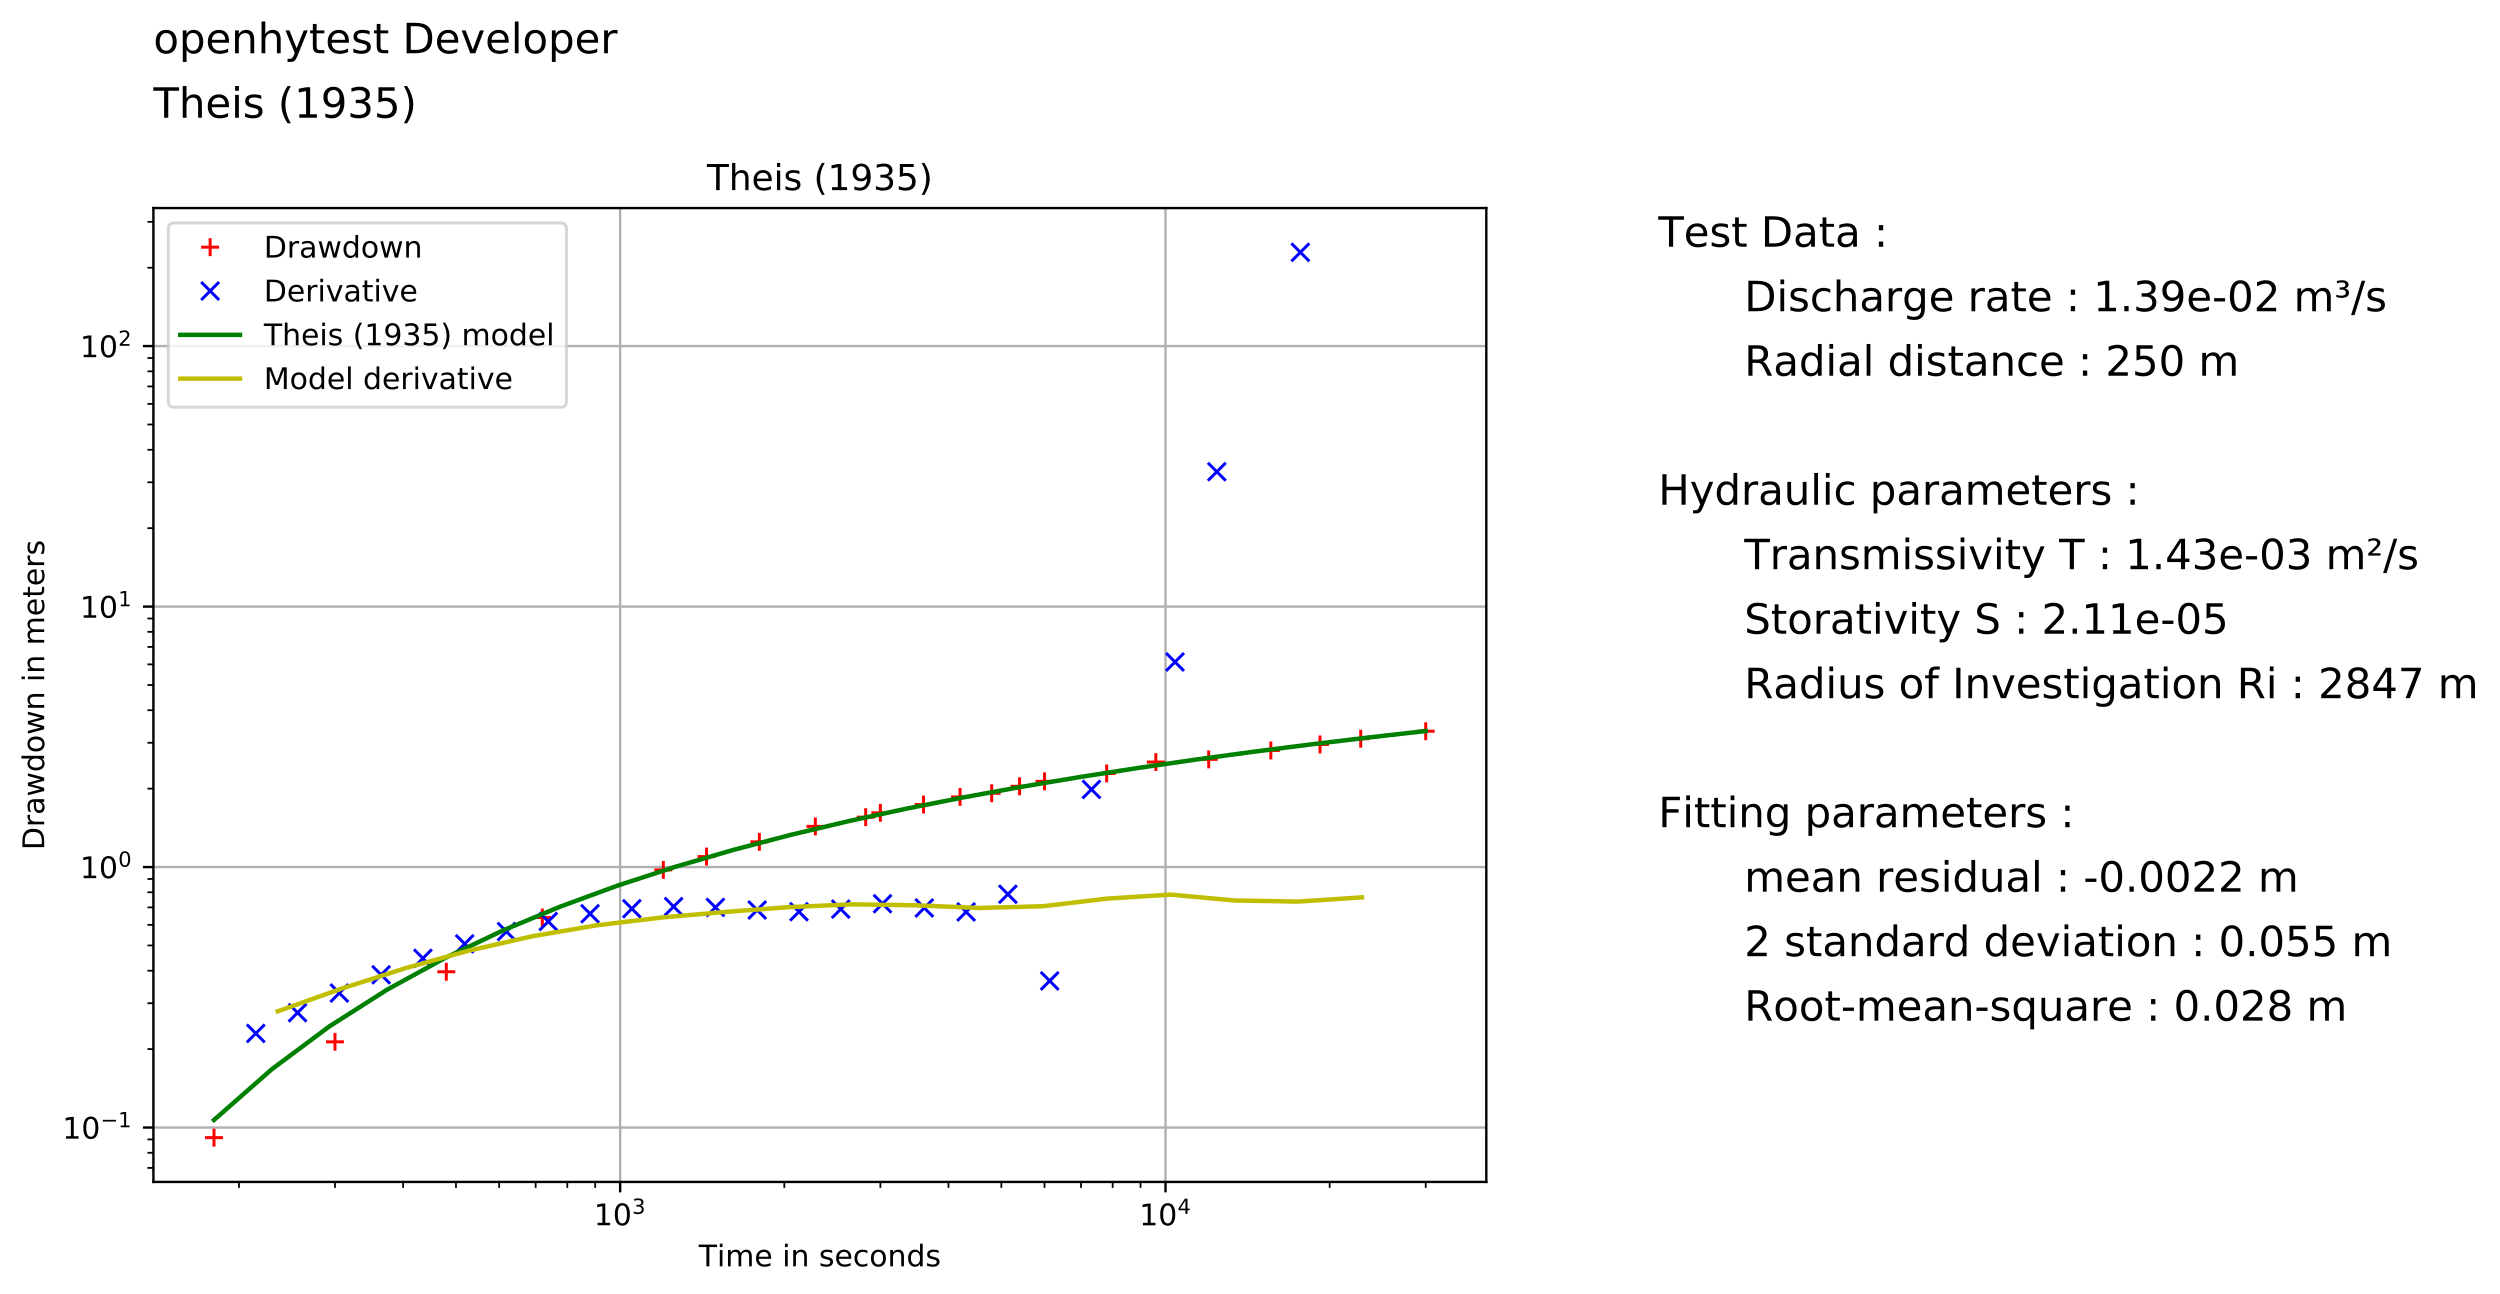 <?xml version="1.0" encoding="utf-8" standalone="no"?>
<!DOCTYPE svg PUBLIC "-//W3C//DTD SVG 1.1//EN"
  "http://www.w3.org/Graphics/SVG/1.1/DTD/svg11.dtd">
<!-- Created with matplotlib (https://matplotlib.org/) -->
<svg height="433.394pt" version="1.1" viewBox="0 0 837.273 433.394" width="837.273pt" xmlns="http://www.w3.org/2000/svg" xmlns:xlink="http://www.w3.org/1999/xlink">
 <defs>
  <style type="text/css">
*{stroke-linecap:butt;stroke-linejoin:round;}
  </style>
 </defs>
 <g id="figure_1">
  <g id="patch_1">
   <path d="M 0 433.394 
L 837.273 433.394 
L 837.273 0 
L 0 0 
z
" style="fill:#ffffff;"/>
  </g>
  <g id="axes_1">
   <g id="patch_2">
    <path d="M 51.378 395.838 
L 497.778 395.838 
L 497.778 69.678 
L 51.378 69.678 
z
" style="fill:#ffffff;"/>
   </g>
   <g id="matplotlib.axis_1">
    <g id="xtick_1">
     <g id="line2d_1">
      <path clip-path="url(#p9fff94d2b2)" d="M 207.693 395.838 
L 207.693 69.678 
" style="fill:none;stroke:#b0b0b0;stroke-linecap:square;stroke-width:0.8;"/>
     </g>
     <g id="line2d_2">
      <defs>
       <path d="M 0 0 
L 0 3.5 
" id="md71ea1e42c" style="stroke:#000000;stroke-width:0.8;"/>
      </defs>
      <g>
       <use style="stroke:#000000;stroke-width:0.8;" x="207.693" xlink:href="#md71ea1e42c" y="395.838"/>
      </g>
     </g>
     <g id="text_1">
      <!-- $\mathdefault{10^{3}}$ -->
      <defs>
       <path d="M 12.406 8.297 
L 28.516 8.297 
L 28.516 63.922 
L 10.984 60.406 
L 10.984 69.391 
L 28.422 72.906 
L 38.281 72.906 
L 38.281 8.297 
L 54.391 8.297 
L 54.391 0 
L 12.406 0 
z
" id="DejaVuSans-49"/>
       <path d="M 31.781 66.406 
Q 24.172 66.406 20.328 58.906 
Q 16.5 51.422 16.5 36.375 
Q 16.5 21.391 20.328 13.891 
Q 24.172 6.391 31.781 6.391 
Q 39.453 6.391 43.281 13.891 
Q 47.125 21.391 47.125 36.375 
Q 47.125 51.422 43.281 58.906 
Q 39.453 66.406 31.781 66.406 
z
M 31.781 74.219 
Q 44.047 74.219 50.516 64.516 
Q 56.984 54.828 56.984 36.375 
Q 56.984 17.969 50.516 8.266 
Q 44.047 -1.422 31.781 -1.422 
Q 19.531 -1.422 13.062 8.266 
Q 6.594 17.969 6.594 36.375 
Q 6.594 54.828 13.062 64.516 
Q 19.531 74.219 31.781 74.219 
z
" id="DejaVuSans-48"/>
       <path d="M 40.578 39.312 
Q 47.656 37.797 51.625 33 
Q 55.609 28.219 55.609 21.188 
Q 55.609 10.406 48.188 4.484 
Q 40.766 -1.422 27.094 -1.422 
Q 22.516 -1.422 17.656 -0.516 
Q 12.797 0.391 7.625 2.203 
L 7.625 11.719 
Q 11.719 9.328 16.594 8.109 
Q 21.484 6.891 26.812 6.891 
Q 36.078 6.891 40.938 10.547 
Q 45.797 14.203 45.797 21.188 
Q 45.797 27.641 41.281 31.266 
Q 36.766 34.906 28.719 34.906 
L 20.219 34.906 
L 20.219 43.016 
L 29.109 43.016 
Q 36.375 43.016 40.234 45.922 
Q 44.094 48.828 44.094 54.297 
Q 44.094 59.906 40.109 62.906 
Q 36.141 65.922 28.719 65.922 
Q 24.656 65.922 20.016 65.031 
Q 15.375 64.156 9.812 62.312 
L 9.812 71.094 
Q 15.438 72.656 20.344 73.438 
Q 25.25 74.219 29.594 74.219 
Q 40.828 74.219 47.359 69.109 
Q 53.906 64.016 53.906 55.328 
Q 53.906 49.266 50.438 45.094 
Q 46.969 40.922 40.578 39.312 
z
" id="DejaVuSans-51"/>
      </defs>
      <g transform="translate(198.893 410.436)scale(0.1 -0.1)">
       <use transform="translate(0 0.766)" xlink:href="#DejaVuSans-49"/>
       <use transform="translate(63.623 0.766)" xlink:href="#DejaVuSans-48"/>
       <use transform="translate(128.203 39.047)scale(0.7)" xlink:href="#DejaVuSans-51"/>
      </g>
     </g>
    </g>
    <g id="xtick_2">
     <g id="line2d_3">
      <path clip-path="url(#p9fff94d2b2)" d="M 390.342 395.838 
L 390.342 69.678 
" style="fill:none;stroke:#b0b0b0;stroke-linecap:square;stroke-width:0.8;"/>
     </g>
     <g id="line2d_4">
      <g>
       <use style="stroke:#000000;stroke-width:0.8;" x="390.342" xlink:href="#md71ea1e42c" y="395.838"/>
      </g>
     </g>
     <g id="text_2">
      <!-- $\mathdefault{10^{4}}$ -->
      <defs>
       <path d="M 37.797 64.312 
L 12.891 25.391 
L 37.797 25.391 
z
M 35.203 72.906 
L 47.609 72.906 
L 47.609 25.391 
L 58.016 25.391 
L 58.016 17.188 
L 47.609 17.188 
L 47.609 0 
L 37.797 0 
L 37.797 17.188 
L 4.891 17.188 
L 4.891 26.703 
z
" id="DejaVuSans-52"/>
      </defs>
      <g transform="translate(381.542 410.436)scale(0.1 -0.1)">
       <use transform="translate(0 0.684)" xlink:href="#DejaVuSans-49"/>
       <use transform="translate(63.623 0.684)" xlink:href="#DejaVuSans-48"/>
       <use transform="translate(128.203 38.966)scale(0.7)" xlink:href="#DejaVuSans-52"/>
      </g>
     </g>
    </g>
    <g id="xtick_3">
     <g id="line2d_5">
      <defs>
       <path d="M 0 0 
L 0 2 
" id="me0bd7bffa7" style="stroke:#000000;stroke-width:0.6;"/>
      </defs>
      <g>
       <use style="stroke:#000000;stroke-width:0.6;" x="80.027" xlink:href="#me0bd7bffa7" y="395.838"/>
      </g>
     </g>
    </g>
    <g id="xtick_4">
     <g id="line2d_6">
      <g>
       <use style="stroke:#000000;stroke-width:0.6;" x="112.189" xlink:href="#me0bd7bffa7" y="395.838"/>
      </g>
     </g>
    </g>
    <g id="xtick_5">
     <g id="line2d_7">
      <g>
       <use style="stroke:#000000;stroke-width:0.6;" x="135.009" xlink:href="#me0bd7bffa7" y="395.838"/>
      </g>
     </g>
    </g>
    <g id="xtick_6">
     <g id="line2d_8">
      <g>
       <use style="stroke:#000000;stroke-width:0.6;" x="152.71" xlink:href="#me0bd7bffa7" y="395.838"/>
      </g>
     </g>
    </g>
    <g id="xtick_7">
     <g id="line2d_9">
      <g>
       <use style="stroke:#000000;stroke-width:0.6;" x="167.172" xlink:href="#me0bd7bffa7" y="395.838"/>
      </g>
     </g>
    </g>
    <g id="xtick_8">
     <g id="line2d_10">
      <g>
       <use style="stroke:#000000;stroke-width:0.6;" x="179.4" xlink:href="#me0bd7bffa7" y="395.838"/>
      </g>
     </g>
    </g>
    <g id="xtick_9">
     <g id="line2d_11">
      <g>
       <use style="stroke:#000000;stroke-width:0.6;" x="189.992" xlink:href="#me0bd7bffa7" y="395.838"/>
      </g>
     </g>
    </g>
    <g id="xtick_10">
     <g id="line2d_12">
      <g>
       <use style="stroke:#000000;stroke-width:0.6;" x="199.335" xlink:href="#me0bd7bffa7" y="395.838"/>
      </g>
     </g>
    </g>
    <g id="xtick_11">
     <g id="line2d_13">
      <g>
       <use style="stroke:#000000;stroke-width:0.6;" x="262.675" xlink:href="#me0bd7bffa7" y="395.838"/>
      </g>
     </g>
    </g>
    <g id="xtick_12">
     <g id="line2d_14">
      <g>
       <use style="stroke:#000000;stroke-width:0.6;" x="294.838" xlink:href="#me0bd7bffa7" y="395.838"/>
      </g>
     </g>
    </g>
    <g id="xtick_13">
     <g id="line2d_15">
      <g>
       <use style="stroke:#000000;stroke-width:0.6;" x="317.658" xlink:href="#me0bd7bffa7" y="395.838"/>
      </g>
     </g>
    </g>
    <g id="xtick_14">
     <g id="line2d_16">
      <g>
       <use style="stroke:#000000;stroke-width:0.6;" x="335.359" xlink:href="#me0bd7bffa7" y="395.838"/>
      </g>
     </g>
    </g>
    <g id="xtick_15">
     <g id="line2d_17">
      <g>
       <use style="stroke:#000000;stroke-width:0.6;" x="349.821" xlink:href="#me0bd7bffa7" y="395.838"/>
      </g>
     </g>
    </g>
    <g id="xtick_16">
     <g id="line2d_18">
      <g>
       <use style="stroke:#000000;stroke-width:0.6;" x="362.049" xlink:href="#me0bd7bffa7" y="395.838"/>
      </g>
     </g>
    </g>
    <g id="xtick_17">
     <g id="line2d_19">
      <g>
       <use style="stroke:#000000;stroke-width:0.6;" x="372.641" xlink:href="#me0bd7bffa7" y="395.838"/>
      </g>
     </g>
    </g>
    <g id="xtick_18">
     <g id="line2d_20">
      <g>
       <use style="stroke:#000000;stroke-width:0.6;" x="381.984" xlink:href="#me0bd7bffa7" y="395.838"/>
      </g>
     </g>
    </g>
    <g id="xtick_19">
     <g id="line2d_21">
      <g>
       <use style="stroke:#000000;stroke-width:0.6;" x="445.324" xlink:href="#me0bd7bffa7" y="395.838"/>
      </g>
     </g>
    </g>
    <g id="xtick_20">
     <g id="line2d_22">
      <g>
       <use style="stroke:#000000;stroke-width:0.6;" x="477.487" xlink:href="#me0bd7bffa7" y="395.838"/>
      </g>
     </g>
    </g>
    <g id="text_3">
     <!-- Time in seconds -->
     <defs>
      <path d="M -0.297 72.906 
L 61.375 72.906 
L 61.375 64.594 
L 35.5 64.594 
L 35.5 0 
L 25.594 0 
L 25.594 64.594 
L -0.297 64.594 
z
" id="DejaVuSans-84"/>
      <path d="M 9.422 54.688 
L 18.406 54.688 
L 18.406 0 
L 9.422 0 
z
M 9.422 75.984 
L 18.406 75.984 
L 18.406 64.594 
L 9.422 64.594 
z
" id="DejaVuSans-105"/>
      <path d="M 52 44.188 
Q 55.375 50.25 60.062 53.125 
Q 64.75 56 71.094 56 
Q 79.641 56 84.281 50.016 
Q 88.922 44.047 88.922 33.016 
L 88.922 0 
L 79.891 0 
L 79.891 32.719 
Q 79.891 40.578 77.094 44.375 
Q 74.312 48.188 68.609 48.188 
Q 61.625 48.188 57.562 43.547 
Q 53.516 38.922 53.516 30.906 
L 53.516 0 
L 44.484 0 
L 44.484 32.719 
Q 44.484 40.625 41.703 44.406 
Q 38.922 48.188 33.109 48.188 
Q 26.219 48.188 22.156 43.531 
Q 18.109 38.875 18.109 30.906 
L 18.109 0 
L 9.078 0 
L 9.078 54.688 
L 18.109 54.688 
L 18.109 46.188 
Q 21.188 51.219 25.484 53.609 
Q 29.781 56 35.688 56 
Q 41.656 56 45.828 52.969 
Q 50 49.953 52 44.188 
z
" id="DejaVuSans-109"/>
      <path d="M 56.203 29.594 
L 56.203 25.203 
L 14.891 25.203 
Q 15.484 15.922 20.484 11.062 
Q 25.484 6.203 34.422 6.203 
Q 39.594 6.203 44.453 7.469 
Q 49.312 8.734 54.109 11.281 
L 54.109 2.781 
Q 49.266 0.734 44.188 -0.344 
Q 39.109 -1.422 33.891 -1.422 
Q 20.797 -1.422 13.156 6.188 
Q 5.516 13.812 5.516 26.812 
Q 5.516 40.234 12.766 48.109 
Q 20.016 56 32.328 56 
Q 43.359 56 49.781 48.891 
Q 56.203 41.797 56.203 29.594 
z
M 47.219 32.234 
Q 47.125 39.594 43.094 43.984 
Q 39.062 48.391 32.422 48.391 
Q 24.906 48.391 20.391 44.141 
Q 15.875 39.891 15.188 32.172 
z
" id="DejaVuSans-101"/>
      <path id="DejaVuSans-32"/>
      <path d="M 54.891 33.016 
L 54.891 0 
L 45.906 0 
L 45.906 32.719 
Q 45.906 40.484 42.875 44.328 
Q 39.844 48.188 33.797 48.188 
Q 26.516 48.188 22.312 43.547 
Q 18.109 38.922 18.109 30.906 
L 18.109 0 
L 9.078 0 
L 9.078 54.688 
L 18.109 54.688 
L 18.109 46.188 
Q 21.344 51.125 25.703 53.562 
Q 30.078 56 35.797 56 
Q 45.219 56 50.047 50.172 
Q 54.891 44.344 54.891 33.016 
z
" id="DejaVuSans-110"/>
      <path d="M 44.281 53.078 
L 44.281 44.578 
Q 40.484 46.531 36.375 47.5 
Q 32.281 48.484 27.875 48.484 
Q 21.188 48.484 17.844 46.438 
Q 14.5 44.391 14.5 40.281 
Q 14.5 37.156 16.891 35.375 
Q 19.281 33.594 26.516 31.984 
L 29.594 31.297 
Q 39.156 29.25 43.188 25.516 
Q 47.219 21.781 47.219 15.094 
Q 47.219 7.469 41.188 3.016 
Q 35.156 -1.422 24.609 -1.422 
Q 20.219 -1.422 15.453 -0.562 
Q 10.688 0.297 5.422 2 
L 5.422 11.281 
Q 10.406 8.688 15.234 7.391 
Q 20.062 6.109 24.812 6.109 
Q 31.156 6.109 34.562 8.281 
Q 37.984 10.453 37.984 14.406 
Q 37.984 18.062 35.516 20.016 
Q 33.062 21.969 24.703 23.781 
L 21.578 24.516 
Q 13.234 26.266 9.516 29.906 
Q 5.812 33.547 5.812 39.891 
Q 5.812 47.609 11.281 51.797 
Q 16.75 56 26.812 56 
Q 31.781 56 36.172 55.266 
Q 40.578 54.547 44.281 53.078 
z
" id="DejaVuSans-115"/>
      <path d="M 48.781 52.594 
L 48.781 44.188 
Q 44.969 46.297 41.141 47.344 
Q 37.312 48.391 33.406 48.391 
Q 24.656 48.391 19.812 42.844 
Q 14.984 37.312 14.984 27.297 
Q 14.984 17.281 19.812 11.734 
Q 24.656 6.203 33.406 6.203 
Q 37.312 6.203 41.141 7.25 
Q 44.969 8.297 48.781 10.406 
L 48.781 2.094 
Q 45.016 0.344 40.984 -0.531 
Q 36.969 -1.422 32.422 -1.422 
Q 20.062 -1.422 12.781 6.344 
Q 5.516 14.109 5.516 27.297 
Q 5.516 40.672 12.859 48.328 
Q 20.219 56 33.016 56 
Q 37.156 56 41.109 55.141 
Q 45.062 54.297 48.781 52.594 
z
" id="DejaVuSans-99"/>
      <path d="M 30.609 48.391 
Q 23.391 48.391 19.188 42.75 
Q 14.984 37.109 14.984 27.297 
Q 14.984 17.484 19.156 11.844 
Q 23.344 6.203 30.609 6.203 
Q 37.797 6.203 41.984 11.859 
Q 46.188 17.531 46.188 27.297 
Q 46.188 37.016 41.984 42.703 
Q 37.797 48.391 30.609 48.391 
z
M 30.609 56 
Q 42.328 56 49.016 48.375 
Q 55.719 40.766 55.719 27.297 
Q 55.719 13.875 49.016 6.219 
Q 42.328 -1.422 30.609 -1.422 
Q 18.844 -1.422 12.172 6.219 
Q 5.516 13.875 5.516 27.297 
Q 5.516 40.766 12.172 48.375 
Q 18.844 56 30.609 56 
z
" id="DejaVuSans-111"/>
      <path d="M 45.406 46.391 
L 45.406 75.984 
L 54.391 75.984 
L 54.391 0 
L 45.406 0 
L 45.406 8.203 
Q 42.578 3.328 38.25 0.953 
Q 33.938 -1.422 27.875 -1.422 
Q 17.969 -1.422 11.734 6.484 
Q 5.516 14.406 5.516 27.297 
Q 5.516 40.188 11.734 48.094 
Q 17.969 56 27.875 56 
Q 33.938 56 38.25 53.625 
Q 42.578 51.266 45.406 46.391 
z
M 14.797 27.297 
Q 14.797 17.391 18.875 11.75 
Q 22.953 6.109 30.078 6.109 
Q 37.203 6.109 41.297 11.75 
Q 45.406 17.391 45.406 27.297 
Q 45.406 37.203 41.297 42.844 
Q 37.203 48.484 30.078 48.484 
Q 22.953 48.484 18.875 42.844 
Q 14.797 37.203 14.797 27.297 
z
" id="DejaVuSans-100"/>
     </defs>
     <g transform="translate(234.017 424.114)scale(0.1 -0.1)">
      <use xlink:href="#DejaVuSans-84"/>
      <use x="61.037" xlink:href="#DejaVuSans-105"/>
      <use x="88.82" xlink:href="#DejaVuSans-109"/>
      <use x="186.232" xlink:href="#DejaVuSans-101"/>
      <use x="247.756" xlink:href="#DejaVuSans-32"/>
      <use x="279.543" xlink:href="#DejaVuSans-105"/>
      <use x="307.326" xlink:href="#DejaVuSans-110"/>
      <use x="370.705" xlink:href="#DejaVuSans-32"/>
      <use x="402.492" xlink:href="#DejaVuSans-115"/>
      <use x="454.592" xlink:href="#DejaVuSans-101"/>
      <use x="516.115" xlink:href="#DejaVuSans-99"/>
      <use x="571.096" xlink:href="#DejaVuSans-111"/>
      <use x="632.277" xlink:href="#DejaVuSans-110"/>
      <use x="695.656" xlink:href="#DejaVuSans-100"/>
      <use x="759.133" xlink:href="#DejaVuSans-115"/>
     </g>
    </g>
   </g>
   <g id="matplotlib.axis_2">
    <g id="ytick_1">
     <g id="line2d_23">
      <path clip-path="url(#p9fff94d2b2)" d="M 51.378 377.622 
L 497.778 377.622 
" style="fill:none;stroke:#b0b0b0;stroke-linecap:square;stroke-width:0.8;"/>
     </g>
     <g id="line2d_24">
      <defs>
       <path d="M 0 0 
L -3.5 0 
" id="me1b24cb743" style="stroke:#000000;stroke-width:0.8;"/>
      </defs>
      <g>
       <use style="stroke:#000000;stroke-width:0.8;" x="51.378" xlink:href="#me1b24cb743" y="377.622"/>
      </g>
     </g>
     <g id="text_4">
      <!-- $\mathdefault{10^{-1}}$ -->
      <defs>
       <path d="M 10.594 35.5 
L 73.188 35.5 
L 73.188 27.203 
L 10.594 27.203 
z
" id="DejaVuSans-8722"/>
      </defs>
      <g transform="translate(20.878 381.421)scale(0.1 -0.1)">
       <use transform="translate(0 0.684)" xlink:href="#DejaVuSans-49"/>
       <use transform="translate(63.623 0.684)" xlink:href="#DejaVuSans-48"/>
       <use transform="translate(128.203 38.966)scale(0.7)" xlink:href="#DejaVuSans-8722"/>
       <use transform="translate(186.855 38.966)scale(0.7)" xlink:href="#DejaVuSans-49"/>
      </g>
     </g>
    </g>
    <g id="ytick_2">
     <g id="line2d_25">
      <path clip-path="url(#p9fff94d2b2)" d="M 51.378 290.384 
L 497.778 290.384 
" style="fill:none;stroke:#b0b0b0;stroke-linecap:square;stroke-width:0.8;"/>
     </g>
     <g id="line2d_26">
      <g>
       <use style="stroke:#000000;stroke-width:0.8;" x="51.378" xlink:href="#me1b24cb743" y="290.384"/>
      </g>
     </g>
     <g id="text_5">
      <!-- $\mathdefault{10^{0}}$ -->
      <g transform="translate(26.778 294.184)scale(0.1 -0.1)">
       <use transform="translate(0 0.766)" xlink:href="#DejaVuSans-49"/>
       <use transform="translate(63.623 0.766)" xlink:href="#DejaVuSans-48"/>
       <use transform="translate(128.203 39.047)scale(0.7)" xlink:href="#DejaVuSans-48"/>
      </g>
     </g>
    </g>
    <g id="ytick_3">
     <g id="line2d_27">
      <path clip-path="url(#p9fff94d2b2)" d="M 51.378 203.147 
L 497.778 203.147 
" style="fill:none;stroke:#b0b0b0;stroke-linecap:square;stroke-width:0.8;"/>
     </g>
     <g id="line2d_28">
      <g>
       <use style="stroke:#000000;stroke-width:0.8;" x="51.378" xlink:href="#me1b24cb743" y="203.147"/>
      </g>
     </g>
     <g id="text_6">
      <!-- $\mathdefault{10^{1}}$ -->
      <g transform="translate(26.778 206.946)scale(0.1 -0.1)">
       <use transform="translate(0 0.684)" xlink:href="#DejaVuSans-49"/>
       <use transform="translate(63.623 0.684)" xlink:href="#DejaVuSans-48"/>
       <use transform="translate(128.203 38.966)scale(0.7)" xlink:href="#DejaVuSans-49"/>
      </g>
     </g>
    </g>
    <g id="ytick_4">
     <g id="line2d_29">
      <path clip-path="url(#p9fff94d2b2)" d="M 51.378 115.909 
L 497.778 115.909 
" style="fill:none;stroke:#b0b0b0;stroke-linecap:square;stroke-width:0.8;"/>
     </g>
     <g id="line2d_30">
      <g>
       <use style="stroke:#000000;stroke-width:0.8;" x="51.378" xlink:href="#me1b24cb743" y="115.909"/>
      </g>
     </g>
     <g id="text_7">
      <!-- $\mathdefault{10^{2}}$ -->
      <defs>
       <path d="M 19.188 8.297 
L 53.609 8.297 
L 53.609 0 
L 7.328 0 
L 7.328 8.297 
Q 12.938 14.109 22.625 23.891 
Q 32.328 33.688 34.812 36.531 
Q 39.547 41.844 41.422 45.531 
Q 43.312 49.219 43.312 52.781 
Q 43.312 58.594 39.234 62.25 
Q 35.156 65.922 28.609 65.922 
Q 23.969 65.922 18.812 64.312 
Q 13.672 62.703 7.812 59.422 
L 7.812 69.391 
Q 13.766 71.781 18.938 73 
Q 24.125 74.219 28.422 74.219 
Q 39.75 74.219 46.484 68.547 
Q 53.219 62.891 53.219 53.422 
Q 53.219 48.922 51.531 44.891 
Q 49.859 40.875 45.406 35.406 
Q 44.188 33.984 37.641 27.219 
Q 31.109 20.453 19.188 8.297 
z
" id="DejaVuSans-50"/>
      </defs>
      <g transform="translate(26.778 119.709)scale(0.1 -0.1)">
       <use transform="translate(0 0.766)" xlink:href="#DejaVuSans-49"/>
       <use transform="translate(63.623 0.766)" xlink:href="#DejaVuSans-48"/>
       <use transform="translate(128.203 39.047)scale(0.7)" xlink:href="#DejaVuSans-50"/>
      </g>
     </g>
    </g>
    <g id="ytick_5">
     <g id="line2d_31">
      <defs>
       <path d="M 0 0 
L -2 0 
" id="m01debc63f3" style="stroke:#000000;stroke-width:0.6;"/>
      </defs>
      <g>
       <use style="stroke:#000000;stroke-width:0.6;" x="51.378" xlink:href="#m01debc63f3" y="391.135"/>
      </g>
     </g>
    </g>
    <g id="ytick_6">
     <g id="line2d_32">
      <g>
       <use style="stroke:#000000;stroke-width:0.6;" x="51.378" xlink:href="#m01debc63f3" y="386.076"/>
      </g>
     </g>
    </g>
    <g id="ytick_7">
     <g id="line2d_33">
      <g>
       <use style="stroke:#000000;stroke-width:0.6;" x="51.378" xlink:href="#m01debc63f3" y="381.614"/>
      </g>
     </g>
    </g>
    <g id="ytick_8">
     <g id="line2d_34">
      <g>
       <use style="stroke:#000000;stroke-width:0.6;" x="51.378" xlink:href="#m01debc63f3" y="351.361"/>
      </g>
     </g>
    </g>
    <g id="ytick_9">
     <g id="line2d_35">
      <g>
       <use style="stroke:#000000;stroke-width:0.6;" x="51.378" xlink:href="#m01debc63f3" y="335.999"/>
      </g>
     </g>
    </g>
    <g id="ytick_10">
     <g id="line2d_36">
      <g>
       <use style="stroke:#000000;stroke-width:0.6;" x="51.378" xlink:href="#m01debc63f3" y="325.1"/>
      </g>
     </g>
    </g>
    <g id="ytick_11">
     <g id="line2d_37">
      <g>
       <use style="stroke:#000000;stroke-width:0.6;" x="51.378" xlink:href="#m01debc63f3" y="316.646"/>
      </g>
     </g>
    </g>
    <g id="ytick_12">
     <g id="line2d_38">
      <g>
       <use style="stroke:#000000;stroke-width:0.6;" x="51.378" xlink:href="#m01debc63f3" y="309.738"/>
      </g>
     </g>
    </g>
    <g id="ytick_13">
     <g id="line2d_39">
      <g>
       <use style="stroke:#000000;stroke-width:0.6;" x="51.378" xlink:href="#m01debc63f3" y="303.898"/>
      </g>
     </g>
    </g>
    <g id="ytick_14">
     <g id="line2d_40">
      <g>
       <use style="stroke:#000000;stroke-width:0.6;" x="51.378" xlink:href="#m01debc63f3" y="298.839"/>
      </g>
     </g>
    </g>
    <g id="ytick_15">
     <g id="line2d_41">
      <g>
       <use style="stroke:#000000;stroke-width:0.6;" x="51.378" xlink:href="#m01debc63f3" y="294.376"/>
      </g>
     </g>
    </g>
    <g id="ytick_16">
     <g id="line2d_42">
      <g>
       <use style="stroke:#000000;stroke-width:0.6;" x="51.378" xlink:href="#m01debc63f3" y="264.123"/>
      </g>
     </g>
    </g>
    <g id="ytick_17">
     <g id="line2d_43">
      <g>
       <use style="stroke:#000000;stroke-width:0.6;" x="51.378" xlink:href="#m01debc63f3" y="248.762"/>
      </g>
     </g>
    </g>
    <g id="ytick_18">
     <g id="line2d_44">
      <g>
       <use style="stroke:#000000;stroke-width:0.6;" x="51.378" xlink:href="#m01debc63f3" y="237.862"/>
      </g>
     </g>
    </g>
    <g id="ytick_19">
     <g id="line2d_45">
      <g>
       <use style="stroke:#000000;stroke-width:0.6;" x="51.378" xlink:href="#m01debc63f3" y="229.408"/>
      </g>
     </g>
    </g>
    <g id="ytick_20">
     <g id="line2d_46">
      <g>
       <use style="stroke:#000000;stroke-width:0.6;" x="51.378" xlink:href="#m01debc63f3" y="222.5"/>
      </g>
     </g>
    </g>
    <g id="ytick_21">
     <g id="line2d_47">
      <g>
       <use style="stroke:#000000;stroke-width:0.6;" x="51.378" xlink:href="#m01debc63f3" y="216.66"/>
      </g>
     </g>
    </g>
    <g id="ytick_22">
     <g id="line2d_48">
      <g>
       <use style="stroke:#000000;stroke-width:0.6;" x="51.378" xlink:href="#m01debc63f3" y="211.601"/>
      </g>
     </g>
    </g>
    <g id="ytick_23">
     <g id="line2d_49">
      <g>
       <use style="stroke:#000000;stroke-width:0.6;" x="51.378" xlink:href="#m01debc63f3" y="207.139"/>
      </g>
     </g>
    </g>
    <g id="ytick_24">
     <g id="line2d_50">
      <g>
       <use style="stroke:#000000;stroke-width:0.6;" x="51.378" xlink:href="#m01debc63f3" y="176.886"/>
      </g>
     </g>
    </g>
    <g id="ytick_25">
     <g id="line2d_51">
      <g>
       <use style="stroke:#000000;stroke-width:0.6;" x="51.378" xlink:href="#m01debc63f3" y="161.524"/>
      </g>
     </g>
    </g>
    <g id="ytick_26">
     <g id="line2d_52">
      <g>
       <use style="stroke:#000000;stroke-width:0.6;" x="51.378" xlink:href="#m01debc63f3" y="150.625"/>
      </g>
     </g>
    </g>
    <g id="ytick_27">
     <g id="line2d_53">
      <g>
       <use style="stroke:#000000;stroke-width:0.6;" x="51.378" xlink:href="#m01debc63f3" y="142.171"/>
      </g>
     </g>
    </g>
    <g id="ytick_28">
     <g id="line2d_54">
      <g>
       <use style="stroke:#000000;stroke-width:0.6;" x="51.378" xlink:href="#m01debc63f3" y="135.263"/>
      </g>
     </g>
    </g>
    <g id="ytick_29">
     <g id="line2d_55">
      <g>
       <use style="stroke:#000000;stroke-width:0.6;" x="51.378" xlink:href="#m01debc63f3" y="129.423"/>
      </g>
     </g>
    </g>
    <g id="ytick_30">
     <g id="line2d_56">
      <g>
       <use style="stroke:#000000;stroke-width:0.6;" x="51.378" xlink:href="#m01debc63f3" y="124.364"/>
      </g>
     </g>
    </g>
    <g id="ytick_31">
     <g id="line2d_57">
      <g>
       <use style="stroke:#000000;stroke-width:0.6;" x="51.378" xlink:href="#m01debc63f3" y="119.901"/>
      </g>
     </g>
    </g>
    <g id="ytick_32">
     <g id="line2d_58">
      <g>
       <use style="stroke:#000000;stroke-width:0.6;" x="51.378" xlink:href="#m01debc63f3" y="89.648"/>
      </g>
     </g>
    </g>
    <g id="ytick_33">
     <g id="line2d_59">
      <g>
       <use style="stroke:#000000;stroke-width:0.6;" x="51.378" xlink:href="#m01debc63f3" y="74.287"/>
      </g>
     </g>
    </g>
    <g id="text_8">
     <!-- Drawdown in meters -->
     <defs>
      <path d="M 19.672 64.797 
L 19.672 8.109 
L 31.594 8.109 
Q 46.688 8.109 53.688 14.938 
Q 60.688 21.781 60.688 36.531 
Q 60.688 51.172 53.688 57.984 
Q 46.688 64.797 31.594 64.797 
z
M 9.812 72.906 
L 30.078 72.906 
Q 51.266 72.906 61.172 64.094 
Q 71.094 55.281 71.094 36.531 
Q 71.094 17.672 61.125 8.828 
Q 51.172 0 30.078 0 
L 9.812 0 
z
" id="DejaVuSans-68"/>
      <path d="M 41.109 46.297 
Q 39.594 47.172 37.812 47.578 
Q 36.031 48 33.891 48 
Q 26.266 48 22.188 43.047 
Q 18.109 38.094 18.109 28.812 
L 18.109 0 
L 9.078 0 
L 9.078 54.688 
L 18.109 54.688 
L 18.109 46.188 
Q 20.953 51.172 25.484 53.578 
Q 30.031 56 36.531 56 
Q 37.453 56 38.578 55.875 
Q 39.703 55.766 41.062 55.516 
z
" id="DejaVuSans-114"/>
      <path d="M 34.281 27.484 
Q 23.391 27.484 19.188 25 
Q 14.984 22.516 14.984 16.5 
Q 14.984 11.719 18.141 8.906 
Q 21.297 6.109 26.703 6.109 
Q 34.188 6.109 38.703 11.406 
Q 43.219 16.703 43.219 25.484 
L 43.219 27.484 
z
M 52.203 31.203 
L 52.203 0 
L 43.219 0 
L 43.219 8.297 
Q 40.141 3.328 35.547 0.953 
Q 30.953 -1.422 24.312 -1.422 
Q 15.922 -1.422 10.953 3.297 
Q 6 8.016 6 15.922 
Q 6 25.141 12.172 29.828 
Q 18.359 34.516 30.609 34.516 
L 43.219 34.516 
L 43.219 35.406 
Q 43.219 41.609 39.141 45 
Q 35.062 48.391 27.688 48.391 
Q 23 48.391 18.547 47.266 
Q 14.109 46.141 10.016 43.891 
L 10.016 52.203 
Q 14.938 54.109 19.578 55.047 
Q 24.219 56 28.609 56 
Q 40.484 56 46.344 49.844 
Q 52.203 43.703 52.203 31.203 
z
" id="DejaVuSans-97"/>
      <path d="M 4.203 54.688 
L 13.188 54.688 
L 24.422 12.016 
L 35.594 54.688 
L 46.188 54.688 
L 57.422 12.016 
L 68.609 54.688 
L 77.594 54.688 
L 63.281 0 
L 52.688 0 
L 40.922 44.828 
L 29.109 0 
L 18.5 0 
z
" id="DejaVuSans-119"/>
      <path d="M 18.312 70.219 
L 18.312 54.688 
L 36.812 54.688 
L 36.812 47.703 
L 18.312 47.703 
L 18.312 18.016 
Q 18.312 11.328 20.141 9.422 
Q 21.969 7.516 27.594 7.516 
L 36.812 7.516 
L 36.812 0 
L 27.594 0 
Q 17.188 0 13.234 3.875 
Q 9.281 7.766 9.281 18.016 
L 9.281 47.703 
L 2.688 47.703 
L 2.688 54.688 
L 9.281 54.688 
L 9.281 70.219 
z
" id="DejaVuSans-116"/>
     </defs>
     <g transform="translate(14.798 284.688)rotate(-90)scale(0.1 -0.1)">
      <use xlink:href="#DejaVuSans-68"/>
      <use x="77.002" xlink:href="#DejaVuSans-114"/>
      <use x="118.115" xlink:href="#DejaVuSans-97"/>
      <use x="179.395" xlink:href="#DejaVuSans-119"/>
      <use x="261.182" xlink:href="#DejaVuSans-100"/>
      <use x="324.658" xlink:href="#DejaVuSans-111"/>
      <use x="385.84" xlink:href="#DejaVuSans-119"/>
      <use x="467.627" xlink:href="#DejaVuSans-110"/>
      <use x="531.006" xlink:href="#DejaVuSans-32"/>
      <use x="562.793" xlink:href="#DejaVuSans-105"/>
      <use x="590.576" xlink:href="#DejaVuSans-110"/>
      <use x="653.955" xlink:href="#DejaVuSans-32"/>
      <use x="685.742" xlink:href="#DejaVuSans-109"/>
      <use x="783.154" xlink:href="#DejaVuSans-101"/>
      <use x="844.678" xlink:href="#DejaVuSans-116"/>
      <use x="883.887" xlink:href="#DejaVuSans-101"/>
      <use x="945.41" xlink:href="#DejaVuSans-114"/>
      <use x="986.523" xlink:href="#DejaVuSans-115"/>
     </g>
    </g>
   </g>
   <g id="line2d_60">
    <defs>
     <path d="M -3 0 
L 3 0 
M 0 3 
L 0 -3 
" id="maf37864d07" style="stroke:#ff0000;"/>
    </defs>
    <g clip-path="url(#p9fff94d2b2)">
     <use style="fill:#ff0000;stroke:#ff0000;" x="71.669" xlink:href="#maf37864d07" y="381.012"/>
     <use style="fill:#ff0000;stroke:#ff0000;" x="112.189" xlink:href="#maf37864d07" y="348.911"/>
     <use style="fill:#ff0000;stroke:#ff0000;" x="149.472" xlink:href="#maf37864d07" y="325.458"/>
     <use style="fill:#ff0000;stroke:#ff0000;" x="181.635" xlink:href="#maf37864d07" y="307.288"/>
     <use style="fill:#ff0000;stroke:#ff0000;" x="222.155" xlink:href="#maf37864d07" y="291.33"/>
     <use style="fill:#ff0000;stroke:#ff0000;" x="236.617" xlink:href="#maf37864d07" y="286.867"/>
     <use style="fill:#ff0000;stroke:#ff0000;" x="254.318" xlink:href="#maf37864d07" y="281.94"/>
     <use style="fill:#ff0000;stroke:#ff0000;" x="273.069" xlink:href="#maf37864d07" y="276.766"/>
     <use style="fill:#ff0000;stroke:#ff0000;" x="289.93" xlink:href="#maf37864d07" y="273.671"/>
     <use style="fill:#ff0000;stroke:#ff0000;" x="294.838" xlink:href="#maf37864d07" y="272.214"/>
     <use style="fill:#ff0000;stroke:#ff0000;" x="309.301" xlink:href="#maf37864d07" y="269.457"/>
     <use style="fill:#ff0000;stroke:#ff0000;" x="321.528" xlink:href="#maf37864d07" y="266.887"/>
     <use style="fill:#ff0000;stroke:#ff0000;" x="332.121" xlink:href="#maf37864d07" y="265.665"/>
     <use style="fill:#ff0000;stroke:#ff0000;" x="341.464" xlink:href="#maf37864d07" y="263.333"/>
     <use style="fill:#ff0000;stroke:#ff0000;" x="349.821" xlink:href="#maf37864d07" y="261.673"/>
     <use style="fill:#ff0000;stroke:#ff0000;" x="370.633" xlink:href="#maf37864d07" y="259.06"/>
     <use style="fill:#ff0000;stroke:#ff0000;" x="387.103" xlink:href="#maf37864d07" y="255.22"/>
     <use style="fill:#ff0000;stroke:#ff0000;" x="404.804" xlink:href="#maf37864d07" y="254.318"/>
     <use style="fill:#ff0000;stroke:#ff0000;" x="425.616" xlink:href="#maf37864d07" y="251.319"/>
     <use style="fill:#ff0000;stroke:#ff0000;" x="442.086" xlink:href="#maf37864d07" y="249.314"/>
     <use style="fill:#ff0000;stroke:#ff0000;" x="455.718" xlink:href="#maf37864d07" y="247.41"/>
     <use style="fill:#ff0000;stroke:#ff0000;" x="477.487" xlink:href="#maf37864d07" y="244.895"/>
    </g>
   </g>
   <g id="line2d_61">
    <defs>
     <path d="M -3 3 
L 3 -3 
M -3 -3 
L 3 3 
" id="md254ffd170" style="stroke:#0000ff;"/>
    </defs>
    <g clip-path="url(#p9fff94d2b2)">
     <use style="fill:#0000ff;stroke:#0000ff;" x="85.663" xlink:href="#md254ffd170" y="346.099"/>
     <use style="fill:#0000ff;stroke:#0000ff;" x="99.656" xlink:href="#md254ffd170" y="339.161"/>
     <use style="fill:#0000ff;stroke:#0000ff;" x="113.65" xlink:href="#md254ffd170" y="332.58"/>
     <use style="fill:#0000ff;stroke:#0000ff;" x="127.644" xlink:href="#md254ffd170" y="326.47"/>
     <use style="fill:#0000ff;stroke:#0000ff;" x="141.638" xlink:href="#md254ffd170" y="320.949"/>
     <use style="fill:#0000ff;stroke:#0000ff;" x="155.631" xlink:href="#md254ffd170" y="316.11"/>
     <use style="fill:#0000ff;stroke:#0000ff;" x="169.625" xlink:href="#md254ffd170" y="311.999"/>
     <use style="fill:#0000ff;stroke:#0000ff;" x="183.619" xlink:href="#md254ffd170" y="308.621"/>
     <use style="fill:#0000ff;stroke:#0000ff;" x="197.613" xlink:href="#md254ffd170" y="306.024"/>
     <use style="fill:#0000ff;stroke:#0000ff;" x="211.606" xlink:href="#md254ffd170" y="304.327"/>
     <use style="fill:#0000ff;stroke:#0000ff;" x="225.6" xlink:href="#md254ffd170" y="303.633"/>
     <use style="fill:#0000ff;stroke:#0000ff;" x="239.594" xlink:href="#md254ffd170" y="303.905"/>
     <use style="fill:#0000ff;stroke:#0000ff;" x="253.588" xlink:href="#md254ffd170" y="304.776"/>
     <use style="fill:#0000ff;stroke:#0000ff;" x="267.581" xlink:href="#md254ffd170" y="305.348"/>
     <use style="fill:#0000ff;stroke:#0000ff;" x="281.575" xlink:href="#md254ffd170" y="304.472"/>
     <use style="fill:#0000ff;stroke:#0000ff;" x="295.569" xlink:href="#md254ffd170" y="302.662"/>
     <use style="fill:#0000ff;stroke:#0000ff;" x="309.562" xlink:href="#md254ffd170" y="304.08"/>
     <use style="fill:#0000ff;stroke:#0000ff;" x="323.556" xlink:href="#md254ffd170" y="305.417"/>
     <use style="fill:#0000ff;stroke:#0000ff;" x="337.55" xlink:href="#md254ffd170" y="299.484"/>
     <use style="fill:#0000ff;stroke:#0000ff;" x="351.544" xlink:href="#md254ffd170" y="328.514"/>
     <use style="fill:#0000ff;stroke:#0000ff;" x="365.537" xlink:href="#md254ffd170" y="264.379"/>
     <use style="fill:#0000ff;stroke:#0000ff;" x="370.499" xlink:href="#md254ffd170" y="31205.373"/>
     <use style="fill:#0000ff;stroke:#0000ff;" x="388.559" xlink:href="#md254ffd170" y="31205.373"/>
     <use style="fill:#0000ff;stroke:#0000ff;" x="393.525" xlink:href="#md254ffd170" y="221.705"/>
     <use style="fill:#0000ff;stroke:#0000ff;" x="407.519" xlink:href="#md254ffd170" y="157.992"/>
     <use style="fill:#0000ff;stroke:#0000ff;" x="412.491" xlink:href="#md254ffd170" y="31205.373"/>
     <use style="fill:#0000ff;stroke:#0000ff;" x="430.526" xlink:href="#md254ffd170" y="31205.373"/>
     <use style="fill:#0000ff;stroke:#0000ff;" x="435.506" xlink:href="#md254ffd170" y="84.503"/>
     <use style="fill:#0000ff;stroke:#0000ff;" x="440.486" xlink:href="#md254ffd170" y="31205.373"/>
    </g>
   </g>
   <g id="line2d_62">
    <path clip-path="url(#p9fff94d2b2)" d="M 71.669 375.088 
L 90.994 358.121 
L 110.318 343.74 
L 129.643 331.452 
L 148.968 320.869 
L 168.292 311.68 
L 187.617 303.641 
L 206.942 296.555 
L 226.266 290.263 
L 245.591 284.639 
L 264.916 279.579 
L 284.24 274.998 
L 303.565 270.827 
L 322.89 267.009 
L 342.214 263.497 
L 361.539 260.25 
L 380.864 257.236 
L 400.189 254.428 
L 419.513 251.8 
L 438.838 249.334 
L 458.163 247.011 
L 477.487 244.817 
" style="fill:none;stroke:#008000;stroke-linecap:square;stroke-width:1.5;"/>
   </g>
   <g id="line2d_63">
    <path clip-path="url(#p9fff94d2b2)" d="M 93.028 338.695 
L 114.387 331.1 
L 135.746 324.257 
L 157.104 318.344 
L 178.463 313.525 
L 199.822 309.891 
L 221.181 307.331 
L 242.54 305.439 
L 263.899 303.823 
L 285.258 302.867 
L 306.616 303.189 
L 327.975 304.088 
L 349.334 303.499 
L 370.693 300.963 
L 392.052 299.613 
L 413.411 301.572 
L 434.77 301.947 
L 456.128 300.528 
" style="fill:none;stroke:#bfbf00;stroke-linecap:square;stroke-width:1.5;"/>
   </g>
   <g id="patch_3">
    <path d="M 51.378 395.838 
L 51.378 69.678 
" style="fill:none;stroke:#000000;stroke-linecap:square;stroke-linejoin:miter;stroke-width:0.8;"/>
   </g>
   <g id="patch_4">
    <path d="M 497.778 395.838 
L 497.778 69.678 
" style="fill:none;stroke:#000000;stroke-linecap:square;stroke-linejoin:miter;stroke-width:0.8;"/>
   </g>
   <g id="patch_5">
    <path d="M 51.378 395.838 
L 497.778 395.838 
" style="fill:none;stroke:#000000;stroke-linecap:square;stroke-linejoin:miter;stroke-width:0.8;"/>
   </g>
   <g id="patch_6">
    <path d="M 51.378 69.678 
L 497.778 69.678 
" style="fill:none;stroke:#000000;stroke-linecap:square;stroke-linejoin:miter;stroke-width:0.8;"/>
   </g>
   <g id="text_9">
    <!-- Theis (1935) -->
    <defs>
     <path d="M 54.891 33.016 
L 54.891 0 
L 45.906 0 
L 45.906 32.719 
Q 45.906 40.484 42.875 44.328 
Q 39.844 48.188 33.797 48.188 
Q 26.516 48.188 22.312 43.547 
Q 18.109 38.922 18.109 30.906 
L 18.109 0 
L 9.078 0 
L 9.078 75.984 
L 18.109 75.984 
L 18.109 46.188 
Q 21.344 51.125 25.703 53.562 
Q 30.078 56 35.797 56 
Q 45.219 56 50.047 50.172 
Q 54.891 44.344 54.891 33.016 
z
" id="DejaVuSans-104"/>
     <path d="M 31 75.875 
Q 24.469 64.656 21.281 53.656 
Q 18.109 42.672 18.109 31.391 
Q 18.109 20.125 21.312 9.062 
Q 24.516 -2 31 -13.188 
L 23.188 -13.188 
Q 15.875 -1.703 12.234 9.375 
Q 8.594 20.453 8.594 31.391 
Q 8.594 42.281 12.203 53.312 
Q 15.828 64.359 23.188 75.875 
z
" id="DejaVuSans-40"/>
     <path d="M 10.984 1.516 
L 10.984 10.5 
Q 14.703 8.734 18.5 7.812 
Q 22.312 6.891 25.984 6.891 
Q 35.75 6.891 40.891 13.453 
Q 46.047 20.016 46.781 33.406 
Q 43.953 29.203 39.594 26.953 
Q 35.25 24.703 29.984 24.703 
Q 19.047 24.703 12.672 31.312 
Q 6.297 37.938 6.297 49.422 
Q 6.297 60.641 12.938 67.422 
Q 19.578 74.219 30.609 74.219 
Q 43.266 74.219 49.922 64.516 
Q 56.594 54.828 56.594 36.375 
Q 56.594 19.141 48.406 8.859 
Q 40.234 -1.422 26.422 -1.422 
Q 22.703 -1.422 18.891 -0.688 
Q 15.094 0.047 10.984 1.516 
z
M 30.609 32.422 
Q 37.25 32.422 41.125 36.953 
Q 45.016 41.5 45.016 49.422 
Q 45.016 57.281 41.125 61.844 
Q 37.25 66.406 30.609 66.406 
Q 23.969 66.406 20.094 61.844 
Q 16.219 57.281 16.219 49.422 
Q 16.219 41.5 20.094 36.953 
Q 23.969 32.422 30.609 32.422 
z
" id="DejaVuSans-57"/>
     <path d="M 10.797 72.906 
L 49.516 72.906 
L 49.516 64.594 
L 19.828 64.594 
L 19.828 46.734 
Q 21.969 47.469 24.109 47.828 
Q 26.266 48.188 28.422 48.188 
Q 40.625 48.188 47.75 41.5 
Q 54.891 34.812 54.891 23.391 
Q 54.891 11.625 47.562 5.094 
Q 40.234 -1.422 26.906 -1.422 
Q 22.312 -1.422 17.547 -0.641 
Q 12.797 0.141 7.719 1.703 
L 7.719 11.625 
Q 12.109 9.234 16.797 8.062 
Q 21.484 6.891 26.703 6.891 
Q 35.156 6.891 40.078 11.328 
Q 45.016 15.766 45.016 23.391 
Q 45.016 31 40.078 35.438 
Q 35.156 39.891 26.703 39.891 
Q 22.75 39.891 18.812 39.016 
Q 14.891 38.141 10.797 36.281 
z
" id="DejaVuSans-53"/>
     <path d="M 8.016 75.875 
L 15.828 75.875 
Q 23.141 64.359 26.781 53.312 
Q 30.422 42.281 30.422 31.391 
Q 30.422 20.453 26.781 9.375 
Q 23.141 -1.703 15.828 -13.188 
L 8.016 -13.188 
Q 14.5 -2 17.703 9.062 
Q 20.906 20.125 20.906 31.391 
Q 20.906 42.672 17.703 53.656 
Q 14.5 64.656 8.016 75.875 
z
" id="DejaVuSans-41"/>
    </defs>
    <g transform="translate(236.768 63.678)scale(0.12 -0.12)">
     <use xlink:href="#DejaVuSans-84"/>
     <use x="61.084" xlink:href="#DejaVuSans-104"/>
     <use x="124.463" xlink:href="#DejaVuSans-101"/>
     <use x="185.986" xlink:href="#DejaVuSans-105"/>
     <use x="213.77" xlink:href="#DejaVuSans-115"/>
     <use x="265.869" xlink:href="#DejaVuSans-32"/>
     <use x="297.656" xlink:href="#DejaVuSans-40"/>
     <use x="336.67" xlink:href="#DejaVuSans-49"/>
     <use x="400.293" xlink:href="#DejaVuSans-57"/>
     <use x="463.916" xlink:href="#DejaVuSans-51"/>
     <use x="527.539" xlink:href="#DejaVuSans-53"/>
     <use x="591.162" xlink:href="#DejaVuSans-41"/>
    </g>
   </g>
   <g id="legend_1">
    <g id="patch_7">
     <path d="M 58.378 136.39 
L 187.713 136.39 
Q 189.713 136.39 189.713 134.39 
L 189.713 76.678 
Q 189.713 74.678 187.713 74.678 
L 58.378 74.678 
Q 56.378 74.678 56.378 76.678 
L 56.378 134.39 
Q 56.378 136.39 58.378 136.39 
z
" style="fill:#ffffff;opacity:0.8;stroke:#cccccc;stroke-linejoin:miter;"/>
    </g>
    <g id="line2d_64"/>
    <g id="line2d_65">
     <g>
      <use style="fill:#ff0000;stroke:#ff0000;" x="70.378" xlink:href="#maf37864d07" y="82.776"/>
     </g>
    </g>
    <g id="text_10">
     <!-- Drawdown -->
     <g transform="translate(88.378 86.276)scale(0.1 -0.1)">
      <use xlink:href="#DejaVuSans-68"/>
      <use x="77.002" xlink:href="#DejaVuSans-114"/>
      <use x="118.115" xlink:href="#DejaVuSans-97"/>
      <use x="179.395" xlink:href="#DejaVuSans-119"/>
      <use x="261.182" xlink:href="#DejaVuSans-100"/>
      <use x="324.658" xlink:href="#DejaVuSans-111"/>
      <use x="385.84" xlink:href="#DejaVuSans-119"/>
      <use x="467.627" xlink:href="#DejaVuSans-110"/>
     </g>
    </g>
    <g id="line2d_66"/>
    <g id="line2d_67">
     <g>
      <use style="fill:#0000ff;stroke:#0000ff;" x="70.378" xlink:href="#md254ffd170" y="97.454"/>
     </g>
    </g>
    <g id="text_11">
     <!-- Derivative -->
     <defs>
      <path d="M 2.984 54.688 
L 12.5 54.688 
L 29.594 8.797 
L 46.688 54.688 
L 56.203 54.688 
L 35.688 0 
L 23.484 0 
z
" id="DejaVuSans-118"/>
     </defs>
     <g transform="translate(88.378 100.954)scale(0.1 -0.1)">
      <use xlink:href="#DejaVuSans-68"/>
      <use x="77.002" xlink:href="#DejaVuSans-101"/>
      <use x="138.525" xlink:href="#DejaVuSans-114"/>
      <use x="179.639" xlink:href="#DejaVuSans-105"/>
      <use x="207.422" xlink:href="#DejaVuSans-118"/>
      <use x="266.602" xlink:href="#DejaVuSans-97"/>
      <use x="327.881" xlink:href="#DejaVuSans-116"/>
      <use x="367.09" xlink:href="#DejaVuSans-105"/>
      <use x="394.873" xlink:href="#DejaVuSans-118"/>
      <use x="454.053" xlink:href="#DejaVuSans-101"/>
     </g>
    </g>
    <g id="line2d_68">
     <path d="M 60.378 112.132 
L 80.378 112.132 
" style="fill:none;stroke:#008000;stroke-linecap:square;stroke-width:1.5;"/>
    </g>
    <g id="line2d_69"/>
    <g id="text_12">
     <!-- Theis (1935) model -->
     <defs>
      <path d="M 9.422 75.984 
L 18.406 75.984 
L 18.406 0 
L 9.422 0 
z
" id="DejaVuSans-108"/>
     </defs>
     <g transform="translate(88.378 115.632)scale(0.1 -0.1)">
      <use xlink:href="#DejaVuSans-84"/>
      <use x="61.084" xlink:href="#DejaVuSans-104"/>
      <use x="124.463" xlink:href="#DejaVuSans-101"/>
      <use x="185.986" xlink:href="#DejaVuSans-105"/>
      <use x="213.77" xlink:href="#DejaVuSans-115"/>
      <use x="265.869" xlink:href="#DejaVuSans-32"/>
      <use x="297.656" xlink:href="#DejaVuSans-40"/>
      <use x="336.67" xlink:href="#DejaVuSans-49"/>
      <use x="400.293" xlink:href="#DejaVuSans-57"/>
      <use x="463.916" xlink:href="#DejaVuSans-51"/>
      <use x="527.539" xlink:href="#DejaVuSans-53"/>
      <use x="591.162" xlink:href="#DejaVuSans-41"/>
      <use x="630.176" xlink:href="#DejaVuSans-32"/>
      <use x="661.963" xlink:href="#DejaVuSans-109"/>
      <use x="759.375" xlink:href="#DejaVuSans-111"/>
      <use x="820.557" xlink:href="#DejaVuSans-100"/>
      <use x="884.033" xlink:href="#DejaVuSans-101"/>
      <use x="945.557" xlink:href="#DejaVuSans-108"/>
     </g>
    </g>
    <g id="line2d_70">
     <path d="M 60.378 126.811 
L 80.378 126.811 
" style="fill:none;stroke:#bfbf00;stroke-linecap:square;stroke-width:1.5;"/>
    </g>
    <g id="line2d_71"/>
    <g id="text_13">
     <!-- Model derivative -->
     <defs>
      <path d="M 9.812 72.906 
L 24.516 72.906 
L 43.109 23.297 
L 61.812 72.906 
L 76.516 72.906 
L 76.516 0 
L 66.891 0 
L 66.891 64.016 
L 48.094 14.016 
L 38.188 14.016 
L 19.391 64.016 
L 19.391 0 
L 9.812 0 
z
" id="DejaVuSans-77"/>
     </defs>
     <g transform="translate(88.378 130.311)scale(0.1 -0.1)">
      <use xlink:href="#DejaVuSans-77"/>
      <use x="86.279" xlink:href="#DejaVuSans-111"/>
      <use x="147.461" xlink:href="#DejaVuSans-100"/>
      <use x="210.938" xlink:href="#DejaVuSans-101"/>
      <use x="272.461" xlink:href="#DejaVuSans-108"/>
      <use x="300.244" xlink:href="#DejaVuSans-32"/>
      <use x="332.031" xlink:href="#DejaVuSans-100"/>
      <use x="395.508" xlink:href="#DejaVuSans-101"/>
      <use x="457.031" xlink:href="#DejaVuSans-114"/>
      <use x="498.145" xlink:href="#DejaVuSans-105"/>
      <use x="525.928" xlink:href="#DejaVuSans-118"/>
      <use x="585.107" xlink:href="#DejaVuSans-97"/>
      <use x="646.387" xlink:href="#DejaVuSans-116"/>
      <use x="685.596" xlink:href="#DejaVuSans-105"/>
      <use x="713.379" xlink:href="#DejaVuSans-118"/>
      <use x="772.559" xlink:href="#DejaVuSans-101"/>
     </g>
    </g>
   </g>
  </g>
  <g id="text_14">
   <!-- openhytest Developer -->
   <defs>
    <path d="M 18.109 8.203 
L 18.109 -20.797 
L 9.078 -20.797 
L 9.078 54.688 
L 18.109 54.688 
L 18.109 46.391 
Q 20.953 51.266 25.266 53.625 
Q 29.594 56 35.594 56 
Q 45.562 56 51.781 48.094 
Q 58.016 40.188 58.016 27.297 
Q 58.016 14.406 51.781 6.484 
Q 45.562 -1.422 35.594 -1.422 
Q 29.594 -1.422 25.266 0.953 
Q 20.953 3.328 18.109 8.203 
z
M 48.688 27.297 
Q 48.688 37.203 44.609 42.844 
Q 40.531 48.484 33.406 48.484 
Q 26.266 48.484 22.188 42.844 
Q 18.109 37.203 18.109 27.297 
Q 18.109 17.391 22.188 11.75 
Q 26.266 6.109 33.406 6.109 
Q 40.531 6.109 44.609 11.75 
Q 48.688 17.391 48.688 27.297 
z
" id="DejaVuSans-112"/>
    <path d="M 32.172 -5.078 
Q 28.375 -14.844 24.75 -17.812 
Q 21.141 -20.797 15.094 -20.797 
L 7.906 -20.797 
L 7.906 -13.281 
L 13.188 -13.281 
Q 16.891 -13.281 18.938 -11.516 
Q 21 -9.766 23.484 -3.219 
L 25.094 0.875 
L 2.984 54.688 
L 12.5 54.688 
L 29.594 11.922 
L 46.688 54.688 
L 56.203 54.688 
z
" id="DejaVuSans-121"/>
   </defs>
   <g transform="translate(51.378 17.838)scale(0.14 -0.14)">
    <use xlink:href="#DejaVuSans-111"/>
    <use x="61.182" xlink:href="#DejaVuSans-112"/>
    <use x="124.658" xlink:href="#DejaVuSans-101"/>
    <use x="186.182" xlink:href="#DejaVuSans-110"/>
    <use x="249.561" xlink:href="#DejaVuSans-104"/>
    <use x="312.939" xlink:href="#DejaVuSans-121"/>
    <use x="372.119" xlink:href="#DejaVuSans-116"/>
    <use x="411.328" xlink:href="#DejaVuSans-101"/>
    <use x="472.852" xlink:href="#DejaVuSans-115"/>
    <use x="524.951" xlink:href="#DejaVuSans-116"/>
    <use x="564.16" xlink:href="#DejaVuSans-32"/>
    <use x="595.947" xlink:href="#DejaVuSans-68"/>
    <use x="672.949" xlink:href="#DejaVuSans-101"/>
    <use x="734.473" xlink:href="#DejaVuSans-118"/>
    <use x="793.652" xlink:href="#DejaVuSans-101"/>
    <use x="855.176" xlink:href="#DejaVuSans-108"/>
    <use x="882.959" xlink:href="#DejaVuSans-111"/>
    <use x="944.141" xlink:href="#DejaVuSans-112"/>
    <use x="1007.617" xlink:href="#DejaVuSans-101"/>
    <use x="1069.141" xlink:href="#DejaVuSans-114"/>
   </g>
  </g>
  <g id="text_15">
   <!-- Theis (1935) -->
   <g transform="translate(51.378 39.438)scale(0.14 -0.14)">
    <use xlink:href="#DejaVuSans-84"/>
    <use x="61.084" xlink:href="#DejaVuSans-104"/>
    <use x="124.463" xlink:href="#DejaVuSans-101"/>
    <use x="185.986" xlink:href="#DejaVuSans-105"/>
    <use x="213.77" xlink:href="#DejaVuSans-115"/>
    <use x="265.869" xlink:href="#DejaVuSans-32"/>
    <use x="297.656" xlink:href="#DejaVuSans-40"/>
    <use x="336.67" xlink:href="#DejaVuSans-49"/>
    <use x="400.293" xlink:href="#DejaVuSans-57"/>
    <use x="463.916" xlink:href="#DejaVuSans-51"/>
    <use x="527.539" xlink:href="#DejaVuSans-53"/>
    <use x="591.162" xlink:href="#DejaVuSans-41"/>
   </g>
  </g>
  <g id="text_16">
   <!-- Test Data :  -->
   <defs>
    <path d="M 11.719 12.406 
L 22.016 12.406 
L 22.016 0 
L 11.719 0 
z
M 11.719 51.703 
L 22.016 51.703 
L 22.016 39.312 
L 11.719 39.312 
z
" id="DejaVuSans-58"/>
   </defs>
   <g transform="translate(555.378 82.638)scale(0.14 -0.14)">
    <use xlink:href="#DejaVuSans-84"/>
    <use x="60.818" xlink:href="#DejaVuSans-101"/>
    <use x="122.342" xlink:href="#DejaVuSans-115"/>
    <use x="174.441" xlink:href="#DejaVuSans-116"/>
    <use x="213.65" xlink:href="#DejaVuSans-32"/>
    <use x="245.438" xlink:href="#DejaVuSans-68"/>
    <use x="322.439" xlink:href="#DejaVuSans-97"/>
    <use x="383.719" xlink:href="#DejaVuSans-116"/>
    <use x="422.928" xlink:href="#DejaVuSans-97"/>
    <use x="484.207" xlink:href="#DejaVuSans-32"/>
    <use x="515.994" xlink:href="#DejaVuSans-58"/>
    <use x="549.686" xlink:href="#DejaVuSans-32"/>
   </g>
  </g>
  <g id="text_17">
   <!-- Discharge rate : 1.39e-02 m³/s -->
   <defs>
    <path d="M 45.406 27.984 
Q 45.406 37.75 41.375 43.109 
Q 37.359 48.484 30.078 48.484 
Q 22.859 48.484 18.828 43.109 
Q 14.797 37.75 14.797 27.984 
Q 14.797 18.266 18.828 12.891 
Q 22.859 7.516 30.078 7.516 
Q 37.359 7.516 41.375 12.891 
Q 45.406 18.266 45.406 27.984 
z
M 54.391 6.781 
Q 54.391 -7.172 48.188 -13.984 
Q 42 -20.797 29.203 -20.797 
Q 24.469 -20.797 20.266 -20.094 
Q 16.062 -19.391 12.109 -17.922 
L 12.109 -9.188 
Q 16.062 -11.328 19.922 -12.344 
Q 23.781 -13.375 27.781 -13.375 
Q 36.625 -13.375 41.016 -8.766 
Q 45.406 -4.156 45.406 5.172 
L 45.406 9.625 
Q 42.625 4.781 38.281 2.391 
Q 33.938 0 27.875 0 
Q 17.828 0 11.672 7.656 
Q 5.516 15.328 5.516 27.984 
Q 5.516 40.672 11.672 48.328 
Q 17.828 56 27.875 56 
Q 33.938 56 38.281 53.609 
Q 42.625 51.219 45.406 46.391 
L 45.406 54.688 
L 54.391 54.688 
z
" id="DejaVuSans-103"/>
    <path d="M 10.688 12.406 
L 21 12.406 
L 21 0 
L 10.688 0 
z
" id="DejaVuSans-46"/>
    <path d="M 4.891 31.391 
L 31.203 31.391 
L 31.203 23.391 
L 4.891 23.391 
z
" id="DejaVuSans-45"/>
    <path d="M 25.594 54.688 
Q 30.078 53.812 32.547 51.141 
Q 35.016 48.484 35.016 44.484 
Q 35.016 38.422 30.375 35.156 
Q 25.734 31.891 17.094 31.891 
Q 14.312 31.891 11.25 32.391 
Q 8.203 32.906 4.781 33.891 
L 4.781 39.797 
Q 7.328 38.484 10.234 37.844 
Q 13.141 37.203 16.406 37.203 
Q 21.734 37.203 24.656 39.125 
Q 27.594 41.062 27.594 44.484 
Q 27.594 48.094 24.875 49.953 
Q 22.172 51.812 16.891 51.812 
L 12.703 51.812 
L 12.703 57.078 
L 17.281 57.078 
Q 21.875 57.078 24.234 58.609 
Q 26.609 60.156 26.609 63.094 
Q 26.609 65.922 24.172 67.406 
Q 21.734 68.891 17.094 68.891 
Q 15.141 68.891 12.641 68.453 
Q 10.156 68.016 6.203 66.891 
L 6.203 72.516 
Q 9.766 73.344 12.891 73.781 
Q 16.016 74.219 18.703 74.219 
Q 25.734 74.219 29.859 71.328 
Q 33.984 68.453 33.984 63.625 
Q 33.984 60.25 31.781 57.906 
Q 29.594 55.562 25.594 54.688 
z
" id="DejaVuSans-179"/>
    <path d="M 25.391 72.906 
L 33.688 72.906 
L 8.297 -9.281 
L 0 -9.281 
z
" id="DejaVuSans-47"/>
   </defs>
   <g transform="translate(584.178 104.238)scale(0.14 -0.14)">
    <use xlink:href="#DejaVuSans-68"/>
    <use x="77.002" xlink:href="#DejaVuSans-105"/>
    <use x="104.785" xlink:href="#DejaVuSans-115"/>
    <use x="156.885" xlink:href="#DejaVuSans-99"/>
    <use x="211.865" xlink:href="#DejaVuSans-104"/>
    <use x="275.244" xlink:href="#DejaVuSans-97"/>
    <use x="336.523" xlink:href="#DejaVuSans-114"/>
    <use x="377.621" xlink:href="#DejaVuSans-103"/>
    <use x="441.098" xlink:href="#DejaVuSans-101"/>
    <use x="502.621" xlink:href="#DejaVuSans-32"/>
    <use x="534.408" xlink:href="#DejaVuSans-114"/>
    <use x="575.521" xlink:href="#DejaVuSans-97"/>
    <use x="636.801" xlink:href="#DejaVuSans-116"/>
    <use x="676.01" xlink:href="#DejaVuSans-101"/>
    <use x="737.533" xlink:href="#DejaVuSans-32"/>
    <use x="769.32" xlink:href="#DejaVuSans-58"/>
    <use x="803.012" xlink:href="#DejaVuSans-32"/>
    <use x="834.799" xlink:href="#DejaVuSans-49"/>
    <use x="898.422" xlink:href="#DejaVuSans-46"/>
    <use x="930.209" xlink:href="#DejaVuSans-51"/>
    <use x="993.832" xlink:href="#DejaVuSans-57"/>
    <use x="1057.455" xlink:href="#DejaVuSans-101"/>
    <use x="1118.979" xlink:href="#DejaVuSans-45"/>
    <use x="1155.062" xlink:href="#DejaVuSans-48"/>
    <use x="1218.686" xlink:href="#DejaVuSans-50"/>
    <use x="1282.309" xlink:href="#DejaVuSans-32"/>
    <use x="1314.096" xlink:href="#DejaVuSans-109"/>
    <use x="1411.508" xlink:href="#DejaVuSans-179"/>
    <use x="1451.596" xlink:href="#DejaVuSans-47"/>
    <use x="1485.287" xlink:href="#DejaVuSans-115"/>
   </g>
  </g>
  <g id="text_18">
   <!-- Radial distance : 250 m  -->
   <defs>
    <path d="M 44.391 34.188 
Q 47.562 33.109 50.562 29.594 
Q 53.562 26.078 56.594 19.922 
L 66.609 0 
L 56 0 
L 46.688 18.703 
Q 43.062 26.031 39.672 28.422 
Q 36.281 30.812 30.422 30.812 
L 19.672 30.812 
L 19.672 0 
L 9.812 0 
L 9.812 72.906 
L 32.078 72.906 
Q 44.578 72.906 50.734 67.672 
Q 56.891 62.453 56.891 51.906 
Q 56.891 45.016 53.688 40.469 
Q 50.484 35.938 44.391 34.188 
z
M 19.672 64.797 
L 19.672 38.922 
L 32.078 38.922 
Q 39.203 38.922 42.844 42.219 
Q 46.484 45.516 46.484 51.906 
Q 46.484 58.297 42.844 61.547 
Q 39.203 64.797 32.078 64.797 
z
" id="DejaVuSans-82"/>
   </defs>
   <g transform="translate(584.178 125.838)scale(0.14 -0.14)">
    <use xlink:href="#DejaVuSans-82"/>
    <use x="69.451" xlink:href="#DejaVuSans-97"/>
    <use x="130.73" xlink:href="#DejaVuSans-100"/>
    <use x="194.207" xlink:href="#DejaVuSans-105"/>
    <use x="221.99" xlink:href="#DejaVuSans-97"/>
    <use x="283.27" xlink:href="#DejaVuSans-108"/>
    <use x="311.053" xlink:href="#DejaVuSans-32"/>
    <use x="342.84" xlink:href="#DejaVuSans-100"/>
    <use x="406.316" xlink:href="#DejaVuSans-105"/>
    <use x="434.1" xlink:href="#DejaVuSans-115"/>
    <use x="486.199" xlink:href="#DejaVuSans-116"/>
    <use x="525.408" xlink:href="#DejaVuSans-97"/>
    <use x="586.688" xlink:href="#DejaVuSans-110"/>
    <use x="650.066" xlink:href="#DejaVuSans-99"/>
    <use x="705.047" xlink:href="#DejaVuSans-101"/>
    <use x="766.57" xlink:href="#DejaVuSans-32"/>
    <use x="798.357" xlink:href="#DejaVuSans-58"/>
    <use x="832.049" xlink:href="#DejaVuSans-32"/>
    <use x="863.836" xlink:href="#DejaVuSans-50"/>
    <use x="927.459" xlink:href="#DejaVuSans-53"/>
    <use x="991.082" xlink:href="#DejaVuSans-48"/>
    <use x="1054.705" xlink:href="#DejaVuSans-32"/>
    <use x="1086.492" xlink:href="#DejaVuSans-109"/>
    <use x="1183.904" xlink:href="#DejaVuSans-32"/>
   </g>
  </g>
  <g id="text_19">
   <!-- Hydraulic parameters : -->
   <defs>
    <path d="M 9.812 72.906 
L 19.672 72.906 
L 19.672 43.016 
L 55.516 43.016 
L 55.516 72.906 
L 65.375 72.906 
L 65.375 0 
L 55.516 0 
L 55.516 34.719 
L 19.672 34.719 
L 19.672 0 
L 9.812 0 
z
" id="DejaVuSans-72"/>
    <path d="M 8.5 21.578 
L 8.5 54.688 
L 17.484 54.688 
L 17.484 21.922 
Q 17.484 14.156 20.5 10.266 
Q 23.531 6.391 29.594 6.391 
Q 36.859 6.391 41.078 11.031 
Q 45.312 15.672 45.312 23.688 
L 45.312 54.688 
L 54.297 54.688 
L 54.297 0 
L 45.312 0 
L 45.312 8.406 
Q 42.047 3.422 37.719 1 
Q 33.406 -1.422 27.688 -1.422 
Q 18.266 -1.422 13.375 4.438 
Q 8.5 10.297 8.5 21.578 
z
M 31.109 56 
z
" id="DejaVuSans-117"/>
   </defs>
   <g transform="translate(555.378 169.038)scale(0.14 -0.14)">
    <use xlink:href="#DejaVuSans-72"/>
    <use x="75.195" xlink:href="#DejaVuSans-121"/>
    <use x="134.375" xlink:href="#DejaVuSans-100"/>
    <use x="197.852" xlink:href="#DejaVuSans-114"/>
    <use x="238.965" xlink:href="#DejaVuSans-97"/>
    <use x="300.244" xlink:href="#DejaVuSans-117"/>
    <use x="363.623" xlink:href="#DejaVuSans-108"/>
    <use x="391.406" xlink:href="#DejaVuSans-105"/>
    <use x="419.189" xlink:href="#DejaVuSans-99"/>
    <use x="474.17" xlink:href="#DejaVuSans-32"/>
    <use x="505.957" xlink:href="#DejaVuSans-112"/>
    <use x="569.434" xlink:href="#DejaVuSans-97"/>
    <use x="630.713" xlink:href="#DejaVuSans-114"/>
    <use x="671.826" xlink:href="#DejaVuSans-97"/>
    <use x="733.105" xlink:href="#DejaVuSans-109"/>
    <use x="830.518" xlink:href="#DejaVuSans-101"/>
    <use x="892.041" xlink:href="#DejaVuSans-116"/>
    <use x="931.25" xlink:href="#DejaVuSans-101"/>
    <use x="992.773" xlink:href="#DejaVuSans-114"/>
    <use x="1033.887" xlink:href="#DejaVuSans-115"/>
    <use x="1085.986" xlink:href="#DejaVuSans-32"/>
    <use x="1117.773" xlink:href="#DejaVuSans-58"/>
   </g>
  </g>
  <g id="text_20">
   <!-- Transmissivity T : 1.43e-03 m²/s -->
   <defs>
    <path d="M 13.094 38.188 
L 33.797 38.188 
L 33.797 32.625 
L 4.594 32.625 
L 4.594 37.984 
Q 6.25 39.5 9.328 42.234 
Q 26.125 57.125 26.125 61.719 
Q 26.125 64.938 23.578 66.906 
Q 21.047 68.891 16.891 68.891 
Q 14.359 68.891 11.375 68.031 
Q 8.406 67.188 4.891 65.484 
L 4.891 71.484 
Q 8.641 72.859 11.891 73.531 
Q 15.141 74.219 17.922 74.219 
Q 25 74.219 29.25 71 
Q 33.5 67.781 33.5 62.5 
Q 33.5 55.719 17.328 41.844 
Q 14.594 39.5 13.094 38.188 
z
" id="DejaVuSans-178"/>
   </defs>
   <g transform="translate(584.178 190.638)scale(0.14 -0.14)">
    <use xlink:href="#DejaVuSans-84"/>
    <use x="60.865" xlink:href="#DejaVuSans-114"/>
    <use x="101.979" xlink:href="#DejaVuSans-97"/>
    <use x="163.258" xlink:href="#DejaVuSans-110"/>
    <use x="226.637" xlink:href="#DejaVuSans-115"/>
    <use x="278.736" xlink:href="#DejaVuSans-109"/>
    <use x="376.148" xlink:href="#DejaVuSans-105"/>
    <use x="403.932" xlink:href="#DejaVuSans-115"/>
    <use x="456.031" xlink:href="#DejaVuSans-115"/>
    <use x="508.131" xlink:href="#DejaVuSans-105"/>
    <use x="535.914" xlink:href="#DejaVuSans-118"/>
    <use x="595.094" xlink:href="#DejaVuSans-105"/>
    <use x="622.877" xlink:href="#DejaVuSans-116"/>
    <use x="662.086" xlink:href="#DejaVuSans-121"/>
    <use x="721.266" xlink:href="#DejaVuSans-32"/>
    <use x="753.053" xlink:href="#DejaVuSans-84"/>
    <use x="814.137" xlink:href="#DejaVuSans-32"/>
    <use x="845.924" xlink:href="#DejaVuSans-58"/>
    <use x="879.615" xlink:href="#DejaVuSans-32"/>
    <use x="911.402" xlink:href="#DejaVuSans-49"/>
    <use x="975.025" xlink:href="#DejaVuSans-46"/>
    <use x="1006.812" xlink:href="#DejaVuSans-52"/>
    <use x="1070.436" xlink:href="#DejaVuSans-51"/>
    <use x="1134.059" xlink:href="#DejaVuSans-101"/>
    <use x="1195.582" xlink:href="#DejaVuSans-45"/>
    <use x="1231.666" xlink:href="#DejaVuSans-48"/>
    <use x="1295.289" xlink:href="#DejaVuSans-51"/>
    <use x="1358.912" xlink:href="#DejaVuSans-32"/>
    <use x="1390.699" xlink:href="#DejaVuSans-109"/>
    <use x="1488.111" xlink:href="#DejaVuSans-178"/>
    <use x="1528.199" xlink:href="#DejaVuSans-47"/>
    <use x="1561.891" xlink:href="#DejaVuSans-115"/>
   </g>
  </g>
  <g id="text_21">
   <!-- Storativity S : 2.11e-05  -->
   <defs>
    <path d="M 53.516 70.516 
L 53.516 60.891 
Q 47.906 63.578 42.922 64.891 
Q 37.938 66.219 33.297 66.219 
Q 25.25 66.219 20.875 63.094 
Q 16.5 59.969 16.5 54.203 
Q 16.5 49.359 19.406 46.891 
Q 22.312 44.438 30.422 42.922 
L 36.375 41.703 
Q 47.406 39.594 52.656 34.297 
Q 57.906 29 57.906 20.125 
Q 57.906 9.516 50.797 4.047 
Q 43.703 -1.422 29.984 -1.422 
Q 24.812 -1.422 18.969 -0.25 
Q 13.141 0.922 6.891 3.219 
L 6.891 13.375 
Q 12.891 10.016 18.656 8.297 
Q 24.422 6.594 29.984 6.594 
Q 38.422 6.594 43.016 9.906 
Q 47.609 13.234 47.609 19.391 
Q 47.609 24.75 44.312 27.781 
Q 41.016 30.812 33.5 32.328 
L 27.484 33.5 
Q 16.453 35.688 11.516 40.375 
Q 6.594 45.062 6.594 53.422 
Q 6.594 63.094 13.406 68.656 
Q 20.219 74.219 32.172 74.219 
Q 37.312 74.219 42.625 73.281 
Q 47.953 72.359 53.516 70.516 
z
" id="DejaVuSans-83"/>
   </defs>
   <g transform="translate(584.178 212.238)scale(0.14 -0.14)">
    <use xlink:href="#DejaVuSans-83"/>
    <use x="63.477" xlink:href="#DejaVuSans-116"/>
    <use x="102.686" xlink:href="#DejaVuSans-111"/>
    <use x="163.867" xlink:href="#DejaVuSans-114"/>
    <use x="204.98" xlink:href="#DejaVuSans-97"/>
    <use x="266.26" xlink:href="#DejaVuSans-116"/>
    <use x="305.469" xlink:href="#DejaVuSans-105"/>
    <use x="333.252" xlink:href="#DejaVuSans-118"/>
    <use x="392.432" xlink:href="#DejaVuSans-105"/>
    <use x="420.215" xlink:href="#DejaVuSans-116"/>
    <use x="459.424" xlink:href="#DejaVuSans-121"/>
    <use x="518.604" xlink:href="#DejaVuSans-32"/>
    <use x="550.391" xlink:href="#DejaVuSans-83"/>
    <use x="613.867" xlink:href="#DejaVuSans-32"/>
    <use x="645.654" xlink:href="#DejaVuSans-58"/>
    <use x="679.346" xlink:href="#DejaVuSans-32"/>
    <use x="711.133" xlink:href="#DejaVuSans-50"/>
    <use x="774.756" xlink:href="#DejaVuSans-46"/>
    <use x="806.543" xlink:href="#DejaVuSans-49"/>
    <use x="870.166" xlink:href="#DejaVuSans-49"/>
    <use x="933.789" xlink:href="#DejaVuSans-101"/>
    <use x="995.312" xlink:href="#DejaVuSans-45"/>
    <use x="1031.396" xlink:href="#DejaVuSans-48"/>
    <use x="1095.02" xlink:href="#DejaVuSans-53"/>
    <use x="1158.643" xlink:href="#DejaVuSans-32"/>
   </g>
  </g>
  <g id="text_22">
   <!-- Radius of Investigation Ri : 2847 m -->
   <defs>
    <path d="M 37.109 75.984 
L 37.109 68.5 
L 28.516 68.5 
Q 23.688 68.5 21.797 66.547 
Q 19.922 64.594 19.922 59.516 
L 19.922 54.688 
L 34.719 54.688 
L 34.719 47.703 
L 19.922 47.703 
L 19.922 0 
L 10.891 0 
L 10.891 47.703 
L 2.297 47.703 
L 2.297 54.688 
L 10.891 54.688 
L 10.891 58.5 
Q 10.891 67.625 15.141 71.797 
Q 19.391 75.984 28.609 75.984 
z
" id="DejaVuSans-102"/>
    <path d="M 9.812 72.906 
L 19.672 72.906 
L 19.672 0 
L 9.812 0 
z
" id="DejaVuSans-73"/>
    <path d="M 31.781 34.625 
Q 24.75 34.625 20.719 30.859 
Q 16.703 27.094 16.703 20.516 
Q 16.703 13.922 20.719 10.156 
Q 24.75 6.391 31.781 6.391 
Q 38.812 6.391 42.859 10.172 
Q 46.922 13.969 46.922 20.516 
Q 46.922 27.094 42.891 30.859 
Q 38.875 34.625 31.781 34.625 
z
M 21.922 38.812 
Q 15.578 40.375 12.031 44.719 
Q 8.5 49.078 8.5 55.328 
Q 8.5 64.062 14.719 69.141 
Q 20.953 74.219 31.781 74.219 
Q 42.672 74.219 48.875 69.141 
Q 55.078 64.062 55.078 55.328 
Q 55.078 49.078 51.531 44.719 
Q 48 40.375 41.703 38.812 
Q 48.828 37.156 52.797 32.312 
Q 56.781 27.484 56.781 20.516 
Q 56.781 9.906 50.312 4.234 
Q 43.844 -1.422 31.781 -1.422 
Q 19.734 -1.422 13.25 4.234 
Q 6.781 9.906 6.781 20.516 
Q 6.781 27.484 10.781 32.312 
Q 14.797 37.156 21.922 38.812 
z
M 18.312 54.391 
Q 18.312 48.734 21.844 45.562 
Q 25.391 42.391 31.781 42.391 
Q 38.141 42.391 41.719 45.562 
Q 45.312 48.734 45.312 54.391 
Q 45.312 60.062 41.719 63.234 
Q 38.141 66.406 31.781 66.406 
Q 25.391 66.406 21.844 63.234 
Q 18.312 60.062 18.312 54.391 
z
" id="DejaVuSans-56"/>
    <path d="M 8.203 72.906 
L 55.078 72.906 
L 55.078 68.703 
L 28.609 0 
L 18.312 0 
L 43.219 64.594 
L 8.203 64.594 
z
" id="DejaVuSans-55"/>
   </defs>
   <g transform="translate(584.178 233.838)scale(0.14 -0.14)">
    <use xlink:href="#DejaVuSans-82"/>
    <use x="69.451" xlink:href="#DejaVuSans-97"/>
    <use x="130.73" xlink:href="#DejaVuSans-100"/>
    <use x="194.207" xlink:href="#DejaVuSans-105"/>
    <use x="221.99" xlink:href="#DejaVuSans-117"/>
    <use x="285.369" xlink:href="#DejaVuSans-115"/>
    <use x="337.469" xlink:href="#DejaVuSans-32"/>
    <use x="369.256" xlink:href="#DejaVuSans-111"/>
    <use x="430.438" xlink:href="#DejaVuSans-102"/>
    <use x="465.643" xlink:href="#DejaVuSans-32"/>
    <use x="497.43" xlink:href="#DejaVuSans-73"/>
    <use x="526.922" xlink:href="#DejaVuSans-110"/>
    <use x="590.301" xlink:href="#DejaVuSans-118"/>
    <use x="649.48" xlink:href="#DejaVuSans-101"/>
    <use x="711.004" xlink:href="#DejaVuSans-115"/>
    <use x="763.104" xlink:href="#DejaVuSans-116"/>
    <use x="802.312" xlink:href="#DejaVuSans-105"/>
    <use x="830.096" xlink:href="#DejaVuSans-103"/>
    <use x="893.572" xlink:href="#DejaVuSans-97"/>
    <use x="954.852" xlink:href="#DejaVuSans-116"/>
    <use x="994.061" xlink:href="#DejaVuSans-105"/>
    <use x="1021.844" xlink:href="#DejaVuSans-111"/>
    <use x="1083.025" xlink:href="#DejaVuSans-110"/>
    <use x="1146.404" xlink:href="#DejaVuSans-32"/>
    <use x="1178.191" xlink:href="#DejaVuSans-82"/>
    <use x="1247.674" xlink:href="#DejaVuSans-105"/>
    <use x="1275.457" xlink:href="#DejaVuSans-32"/>
    <use x="1307.244" xlink:href="#DejaVuSans-58"/>
    <use x="1340.936" xlink:href="#DejaVuSans-32"/>
    <use x="1372.723" xlink:href="#DejaVuSans-50"/>
    <use x="1436.346" xlink:href="#DejaVuSans-56"/>
    <use x="1499.969" xlink:href="#DejaVuSans-52"/>
    <use x="1563.592" xlink:href="#DejaVuSans-55"/>
    <use x="1627.215" xlink:href="#DejaVuSans-32"/>
    <use x="1659.002" xlink:href="#DejaVuSans-109"/>
   </g>
  </g>
  <g id="text_23">
   <!-- Fitting parameters : -->
   <defs>
    <path d="M 9.812 72.906 
L 51.703 72.906 
L 51.703 64.594 
L 19.672 64.594 
L 19.672 43.109 
L 48.578 43.109 
L 48.578 34.812 
L 19.672 34.812 
L 19.672 0 
L 9.812 0 
z
" id="DejaVuSans-70"/>
   </defs>
   <g transform="translate(555.378 277.038)scale(0.14 -0.14)">
    <use xlink:href="#DejaVuSans-70"/>
    <use x="57.41" xlink:href="#DejaVuSans-105"/>
    <use x="85.193" xlink:href="#DejaVuSans-116"/>
    <use x="124.402" xlink:href="#DejaVuSans-116"/>
    <use x="163.611" xlink:href="#DejaVuSans-105"/>
    <use x="191.395" xlink:href="#DejaVuSans-110"/>
    <use x="254.773" xlink:href="#DejaVuSans-103"/>
    <use x="318.25" xlink:href="#DejaVuSans-32"/>
    <use x="350.037" xlink:href="#DejaVuSans-112"/>
    <use x="413.514" xlink:href="#DejaVuSans-97"/>
    <use x="474.793" xlink:href="#DejaVuSans-114"/>
    <use x="515.906" xlink:href="#DejaVuSans-97"/>
    <use x="577.186" xlink:href="#DejaVuSans-109"/>
    <use x="674.598" xlink:href="#DejaVuSans-101"/>
    <use x="736.121" xlink:href="#DejaVuSans-116"/>
    <use x="775.33" xlink:href="#DejaVuSans-101"/>
    <use x="836.854" xlink:href="#DejaVuSans-114"/>
    <use x="877.967" xlink:href="#DejaVuSans-115"/>
    <use x="930.066" xlink:href="#DejaVuSans-32"/>
    <use x="961.854" xlink:href="#DejaVuSans-58"/>
   </g>
  </g>
  <g id="text_24">
   <!-- mean residual : -0.0022 m -->
   <g transform="translate(584.178 298.638)scale(0.14 -0.14)">
    <use xlink:href="#DejaVuSans-109"/>
    <use x="97.412" xlink:href="#DejaVuSans-101"/>
    <use x="158.936" xlink:href="#DejaVuSans-97"/>
    <use x="220.215" xlink:href="#DejaVuSans-110"/>
    <use x="283.594" xlink:href="#DejaVuSans-32"/>
    <use x="315.381" xlink:href="#DejaVuSans-114"/>
    <use x="356.463" xlink:href="#DejaVuSans-101"/>
    <use x="417.986" xlink:href="#DejaVuSans-115"/>
    <use x="470.086" xlink:href="#DejaVuSans-105"/>
    <use x="497.869" xlink:href="#DejaVuSans-100"/>
    <use x="561.346" xlink:href="#DejaVuSans-117"/>
    <use x="624.725" xlink:href="#DejaVuSans-97"/>
    <use x="686.004" xlink:href="#DejaVuSans-108"/>
    <use x="713.787" xlink:href="#DejaVuSans-32"/>
    <use x="745.574" xlink:href="#DejaVuSans-58"/>
    <use x="779.266" xlink:href="#DejaVuSans-32"/>
    <use x="811.053" xlink:href="#DejaVuSans-45"/>
    <use x="847.137" xlink:href="#DejaVuSans-48"/>
    <use x="910.76" xlink:href="#DejaVuSans-46"/>
    <use x="942.547" xlink:href="#DejaVuSans-48"/>
    <use x="1006.17" xlink:href="#DejaVuSans-48"/>
    <use x="1069.793" xlink:href="#DejaVuSans-50"/>
    <use x="1133.416" xlink:href="#DejaVuSans-50"/>
    <use x="1197.039" xlink:href="#DejaVuSans-32"/>
    <use x="1228.826" xlink:href="#DejaVuSans-109"/>
   </g>
  </g>
  <g id="text_25">
   <!-- 2 standard deviation : 0.055 m -->
   <g transform="translate(584.178 320.238)scale(0.14 -0.14)">
    <use xlink:href="#DejaVuSans-50"/>
    <use x="63.623" xlink:href="#DejaVuSans-32"/>
    <use x="95.41" xlink:href="#DejaVuSans-115"/>
    <use x="147.51" xlink:href="#DejaVuSans-116"/>
    <use x="186.719" xlink:href="#DejaVuSans-97"/>
    <use x="247.998" xlink:href="#DejaVuSans-110"/>
    <use x="311.377" xlink:href="#DejaVuSans-100"/>
    <use x="374.854" xlink:href="#DejaVuSans-97"/>
    <use x="436.133" xlink:href="#DejaVuSans-114"/>
    <use x="477.23" xlink:href="#DejaVuSans-100"/>
    <use x="540.707" xlink:href="#DejaVuSans-32"/>
    <use x="572.494" xlink:href="#DejaVuSans-100"/>
    <use x="635.971" xlink:href="#DejaVuSans-101"/>
    <use x="697.494" xlink:href="#DejaVuSans-118"/>
    <use x="756.674" xlink:href="#DejaVuSans-105"/>
    <use x="784.457" xlink:href="#DejaVuSans-97"/>
    <use x="845.736" xlink:href="#DejaVuSans-116"/>
    <use x="884.945" xlink:href="#DejaVuSans-105"/>
    <use x="912.729" xlink:href="#DejaVuSans-111"/>
    <use x="973.91" xlink:href="#DejaVuSans-110"/>
    <use x="1037.289" xlink:href="#DejaVuSans-32"/>
    <use x="1069.076" xlink:href="#DejaVuSans-58"/>
    <use x="1102.768" xlink:href="#DejaVuSans-32"/>
    <use x="1134.555" xlink:href="#DejaVuSans-48"/>
    <use x="1198.178" xlink:href="#DejaVuSans-46"/>
    <use x="1229.965" xlink:href="#DejaVuSans-48"/>
    <use x="1293.588" xlink:href="#DejaVuSans-53"/>
    <use x="1357.211" xlink:href="#DejaVuSans-53"/>
    <use x="1420.834" xlink:href="#DejaVuSans-32"/>
    <use x="1452.621" xlink:href="#DejaVuSans-109"/>
   </g>
  </g>
  <g id="text_26">
   <!-- Root-mean-square : 0.028 m -->
   <defs>
    <path d="M 14.797 27.297 
Q 14.797 17.391 18.875 11.75 
Q 22.953 6.109 30.078 6.109 
Q 37.203 6.109 41.297 11.75 
Q 45.406 17.391 45.406 27.297 
Q 45.406 37.203 41.297 42.844 
Q 37.203 48.484 30.078 48.484 
Q 22.953 48.484 18.875 42.844 
Q 14.797 37.203 14.797 27.297 
z
M 45.406 8.203 
Q 42.578 3.328 38.25 0.953 
Q 33.938 -1.422 27.875 -1.422 
Q 17.969 -1.422 11.734 6.484 
Q 5.516 14.406 5.516 27.297 
Q 5.516 40.188 11.734 48.094 
Q 17.969 56 27.875 56 
Q 33.938 56 38.25 53.625 
Q 42.578 51.266 45.406 46.391 
L 45.406 54.688 
L 54.391 54.688 
L 54.391 -20.797 
L 45.406 -20.797 
z
" id="DejaVuSans-113"/>
   </defs>
   <g transform="translate(584.178 341.838)scale(0.14 -0.14)">
    <use xlink:href="#DejaVuSans-82"/>
    <use x="69.42" xlink:href="#DejaVuSans-111"/>
    <use x="130.602" xlink:href="#DejaVuSans-111"/>
    <use x="191.783" xlink:href="#DejaVuSans-116"/>
    <use x="230.992" xlink:href="#DejaVuSans-45"/>
    <use x="267.076" xlink:href="#DejaVuSans-109"/>
    <use x="364.488" xlink:href="#DejaVuSans-101"/>
    <use x="426.012" xlink:href="#DejaVuSans-97"/>
    <use x="487.291" xlink:href="#DejaVuSans-110"/>
    <use x="550.67" xlink:href="#DejaVuSans-45"/>
    <use x="586.754" xlink:href="#DejaVuSans-115"/>
    <use x="638.854" xlink:href="#DejaVuSans-113"/>
    <use x="702.33" xlink:href="#DejaVuSans-117"/>
    <use x="765.709" xlink:href="#DejaVuSans-97"/>
    <use x="826.988" xlink:href="#DejaVuSans-114"/>
    <use x="868.07" xlink:href="#DejaVuSans-101"/>
    <use x="929.594" xlink:href="#DejaVuSans-32"/>
    <use x="961.381" xlink:href="#DejaVuSans-58"/>
    <use x="995.072" xlink:href="#DejaVuSans-32"/>
    <use x="1026.859" xlink:href="#DejaVuSans-48"/>
    <use x="1090.482" xlink:href="#DejaVuSans-46"/>
    <use x="1122.27" xlink:href="#DejaVuSans-48"/>
    <use x="1185.893" xlink:href="#DejaVuSans-50"/>
    <use x="1249.516" xlink:href="#DejaVuSans-56"/>
    <use x="1313.139" xlink:href="#DejaVuSans-32"/>
    <use x="1344.926" xlink:href="#DejaVuSans-109"/>
   </g>
  </g>
 </g>
 <defs>
  <clipPath id="p9fff94d2b2">
   <rect height="326.16" width="446.4" x="51.378" y="69.678"/>
  </clipPath>
 </defs>
</svg>
